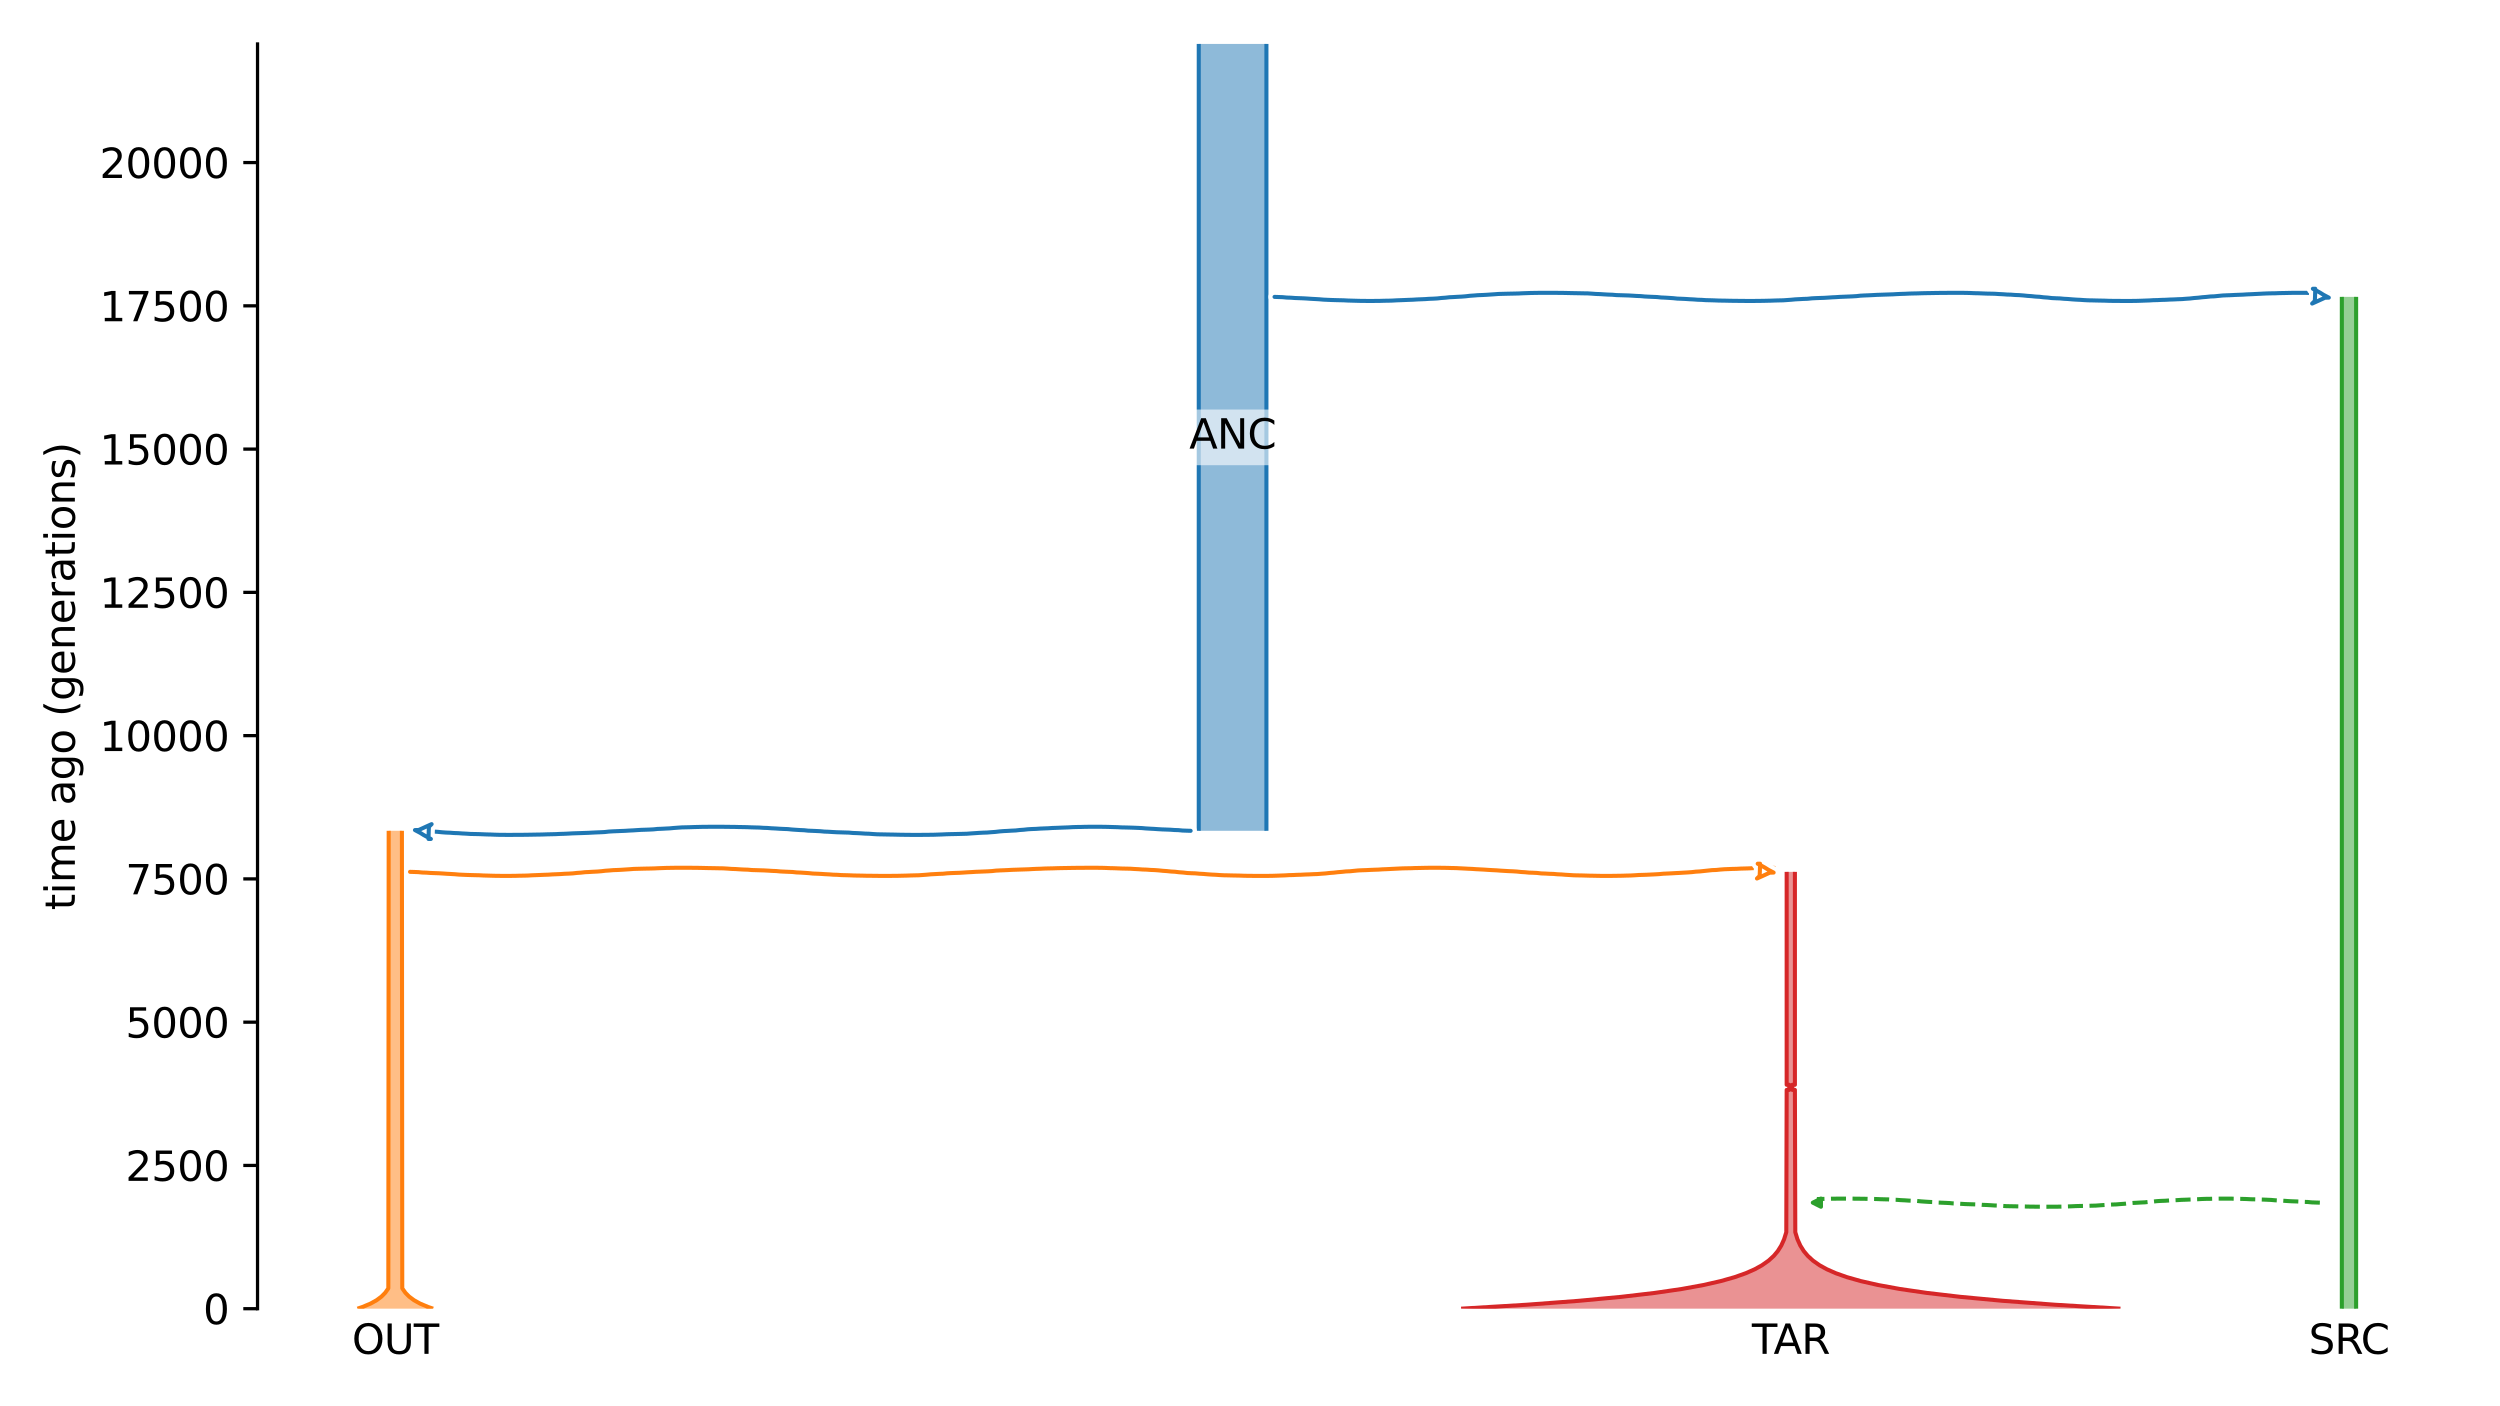 <?xml version="1.0" encoding="utf-8" standalone="no"?>
<!DOCTYPE svg PUBLIC "-//W3C//DTD SVG 1.1//EN"
  "http://www.w3.org/Graphics/SVG/1.1/DTD/svg11.dtd">
<svg xmlns:xlink="http://www.w3.org/1999/xlink" width="614.4pt" height="345.6pt" viewBox="0 0 614.4 345.6" xmlns="http://www.w3.org/2000/svg" version="1.1">
 <defs>
  <style type="text/css">*{stroke-linejoin: round; stroke-linecap: butt}</style>
 </defs>
 <g id="figure_1">
  <g id="patch_1">
   <path d="M 0 345.6 
L 614.4 345.6 
L 614.4 0 
L 0 0 
z
" style="fill: #ffffff"/>
  </g>
  <g id="axes_1">
   <g id="patch_2">
    <path d="M 63.291 321.622 
L 603.6 321.622 
L 603.6 10.8 
L 63.291 10.8 
z
" style="fill: #ffffff"/>
   </g>
   <path d="M 570.127 295.567 
L 569.127 295.536 
L 568.127 295.499 
L 567.127 295.401 
L 566.127 295.369 
L 565.127 295.295 
L 564.127 295.257 
L 563.127 295.221 
L 562.127 295.164 
L 561.127 295.093 
L 560.127 295.041 
L 559.127 294.982 
L 558.127 294.894 
L 557.127 294.848 
L 556.127 294.805 
L 555.127 294.775 
L 554.127 294.749 
L 553.127 294.728 
L 552.127 294.673 
L 551.127 294.645 
L 550.127 294.616 
L 549.127 294.59 
L 548.127 294.579 
L 547.127 294.569 
L 546.127 294.569 
L 545.127 294.579 
L 544.127 294.59 
L 543.127 294.621 
L 542.127 294.632 
L 541.127 294.663 
L 540.127 294.722 
L 539.127 294.76 
L 538.127 294.799 
L 537.127 294.841 
L 536.127 294.874 
L 535.127 294.941 
L 534.127 294.98 
L 533.127 295.023 
L 532.127 295.094 
L 531.127 295.13 
L 530.127 295.188 
L 529.127 295.299 
L 528.127 295.37 
L 527.127 295.483 
L 526.127 295.529 
L 525.127 295.59 
L 524.127 295.639 
L 523.127 295.719 
L 522.127 295.838 
L 521.127 295.908 
L 520.127 295.991 
L 519.127 296.024 
L 518.127 296.076 
L 517.127 296.144 
L 516.127 296.21 
L 515.127 296.287 
L 514.127 296.315 
L 513.127 296.341 
L 512.127 296.364 
L 511.127 296.383 
L 510.127 296.41 
L 509.127 296.459 
L 508.127 296.494 
L 507.127 296.53 
L 506.127 296.546 
L 505.127 296.561 
L 504.127 296.565 
L 503.127 296.567 
L 502.127 296.567 
L 501.127 296.565 
L 500.127 296.552 
L 499.127 296.543 
L 498.127 296.522 
L 497.127 296.499 
L 496.127 296.481 
L 495.127 296.463 
L 494.127 296.443 
L 493.127 296.426 
L 492.127 296.363 
L 491.127 296.288 
L 490.127 296.255 
L 489.127 296.188 
L 488.127 296.134 
L 487.127 296.1 
L 486.127 296.01 
L 485.127 295.981 
L 484.127 295.95 
L 483.127 295.919 
L 482.127 295.864 
L 481.127 295.799 
L 480.127 295.761 
L 479.127 295.665 
L 478.127 295.616 
L 477.127 295.572 
L 476.127 295.532 
L 475.127 295.423 
L 474.127 295.382 
L 473.127 295.32 
L 472.127 295.25 
L 471.127 295.145 
L 470.127 295.108 
L 469.127 295.062 
L 468.127 294.994 
L 467.127 294.945 
L 466.127 294.867 
L 465.127 294.837 
L 464.127 294.767 
L 463.127 294.743 
L 462.127 294.715 
L 461.127 294.673 
L 460.127 294.651 
L 459.127 294.638 
L 458.127 294.611 
L 457.127 294.601 
L 456.127 294.589 
L 455.127 294.578 
L 454.127 294.572 
L 453.127 294.568 
L 452.127 294.573 
L 451.127 294.586 
L 450.127 294.594 
L 449.127 294.619 
L 448.127 294.642 
L 446.518 294.678 
" clip-path="url(#pf7f58084a1)" style="fill: none; stroke-dasharray: 3.7,1.6; stroke-dashoffset: 0; stroke: #2ca02c"/>
   <g id="patch_3">
    <path d="M 294.607 10.8 
L 294.607 204.18 
M 311.235 10.8 
L 311.235 204.18 
" clip-path="url(#pf7f58084a1)" style="fill: none; stroke: #ffffff; stroke-width: 3; stroke-linejoin: miter"/>
    <path d="M 294.607 10.8 
L 294.607 204.18 
M 311.235 10.8 
L 311.235 204.18 
" clip-path="url(#pf7f58084a1)" style="fill: none; stroke: #1f77b4; stroke-linejoin: miter"/>
    <g id="PolyCollection_1">
     <path d="M 311.235 10.8 
L 294.607 10.8 
L 294.607 204.18 
L 311.235 204.18 
L 311.235 204.18 
L 311.235 10.8 
z
" clip-path="url(#pf7f58084a1)" style="fill: #1f77b4; fill-opacity: 0.5"/>
    </g>
    <g id="patch_4">
     <path d="M 95.524 204.18 
L 95.436 316.624 
L 94.669 317.717 
L 93.743 318.654 
L 92.554 319.539 
L 91.057 320.372 
L 89.073 321.205 
L 87.85 321.622 
M 98.772 204.18 
L 98.86 316.624 
L 99.627 317.717 
L 100.553 318.654 
L 101.742 319.539 
L 103.239 320.372 
L 105.223 321.205 
L 106.446 321.622 
L 106.446 321.622 
" clip-path="url(#pf7f58084a1)" style="fill: none; stroke: #ffffff; stroke-width: 3; stroke-linejoin: miter"/>
     <path d="M 95.524 204.18 
L 95.436 316.624 
L 94.669 317.717 
L 93.743 318.654 
L 92.554 319.539 
L 91.057 320.372 
L 89.073 321.205 
L 87.85 321.622 
M 98.772 204.18 
L 98.86 316.624 
L 99.627 317.717 
L 100.553 318.654 
L 101.742 319.539 
L 103.239 320.372 
L 105.223 321.205 
L 106.446 321.622 
L 106.446 321.622 
" clip-path="url(#pf7f58084a1)" style="fill: none; stroke: #ff7f0e; stroke-linejoin: miter"/>
     <g id="PolyCollection_2">
      <path d="M 98.772 204.18 
L 95.524 204.18 
L 95.524 316.467 
L 95.524 316.467 
L 95.495 316.519 
L 95.466 316.571 
L 95.436 316.624 
L 95.405 316.676 
L 95.374 316.728 
L 95.343 316.78 
L 95.311 316.832 
L 95.278 316.884 
L 95.245 316.936 
L 95.211 316.988 
L 95.176 317.04 
L 95.141 317.092 
L 95.106 317.144 
L 95.069 317.196 
L 95.032 317.248 
L 94.995 317.3 
L 94.957 317.352 
L 94.918 317.405 
L 94.878 317.457 
L 94.838 317.509 
L 94.797 317.561 
L 94.755 317.613 
L 94.712 317.665 
L 94.669 317.717 
L 94.625 317.769 
L 94.58 317.821 
L 94.534 317.873 
L 94.488 317.925 
L 94.44 317.977 
L 94.392 318.029 
L 94.343 318.081 
L 94.293 318.133 
L 94.243 318.186 
L 94.191 318.238 
L 94.138 318.29 
L 94.085 318.342 
L 94.03 318.394 
L 93.975 318.446 
L 93.919 318.498 
L 93.861 318.55 
L 93.803 318.602 
L 93.743 318.654 
L 93.683 318.706 
L 93.621 318.758 
L 93.558 318.81 
L 93.495 318.862 
L 93.43 318.914 
L 93.363 318.967 
L 93.296 319.019 
L 93.228 319.071 
L 93.158 319.123 
L 93.087 319.175 
L 93.015 319.227 
L 92.941 319.279 
L 92.867 319.331 
L 92.79 319.383 
L 92.713 319.435 
L 92.634 319.487 
L 92.554 319.539 
L 92.472 319.591 
L 92.389 319.643 
L 92.304 319.695 
L 92.218 319.747 
L 92.131 319.8 
L 92.041 319.852 
L 91.951 319.904 
L 91.858 319.956 
L 91.764 320.008 
L 91.668 320.06 
L 91.571 320.112 
L 91.472 320.164 
L 91.371 320.216 
L 91.268 320.268 
L 91.164 320.32 
L 91.057 320.372 
L 90.949 320.424 
L 90.839 320.476 
L 90.726 320.528 
L 90.612 320.581 
L 90.496 320.633 
L 90.378 320.685 
L 90.257 320.737 
L 90.135 320.789 
L 90.01 320.841 
L 89.883 320.893 
L 89.754 320.945 
L 89.623 320.997 
L 89.489 321.049 
L 89.353 321.101 
L 89.214 321.153 
L 89.073 321.205 
L 88.929 321.257 
L 88.783 321.309 
L 88.634 321.362 
L 88.483 321.414 
L 88.329 321.466 
L 88.172 321.518 
L 88.013 321.57 
L 87.85 321.622 
L 106.446 321.622 
L 106.446 321.622 
L 106.283 321.57 
L 106.124 321.518 
L 105.967 321.466 
L 105.813 321.414 
L 105.661 321.362 
L 105.513 321.309 
L 105.367 321.257 
L 105.223 321.205 
L 105.082 321.153 
L 104.943 321.101 
L 104.807 321.049 
L 104.673 320.997 
L 104.542 320.945 
L 104.413 320.893 
L 104.286 320.841 
L 104.161 320.789 
L 104.039 320.737 
L 103.918 320.685 
L 103.8 320.633 
L 103.684 320.581 
L 103.569 320.528 
L 103.457 320.476 
L 103.347 320.424 
L 103.239 320.372 
L 103.132 320.32 
L 103.028 320.268 
L 102.925 320.216 
L 102.824 320.164 
L 102.725 320.112 
L 102.628 320.06 
L 102.532 320.008 
L 102.438 319.956 
L 102.345 319.904 
L 102.255 319.852 
L 102.165 319.8 
L 102.078 319.747 
L 101.992 319.695 
L 101.907 319.643 
L 101.824 319.591 
L 101.742 319.539 
L 101.662 319.487 
L 101.583 319.435 
L 101.505 319.383 
L 101.429 319.331 
L 101.355 319.279 
L 101.281 319.227 
L 101.209 319.175 
L 101.138 319.123 
L 101.068 319.071 
L 101 319.019 
L 100.932 318.967 
L 100.866 318.914 
L 100.801 318.862 
L 100.738 318.81 
L 100.675 318.758 
L 100.613 318.706 
L 100.553 318.654 
L 100.493 318.602 
L 100.435 318.55 
L 100.377 318.498 
L 100.321 318.446 
L 100.265 318.394 
L 100.211 318.342 
L 100.157 318.29 
L 100.105 318.238 
L 100.053 318.186 
L 100.002 318.133 
L 99.953 318.081 
L 99.904 318.029 
L 99.855 317.977 
L 99.808 317.925 
L 99.762 317.873 
L 99.716 317.821 
L 99.671 317.769 
L 99.627 317.717 
L 99.584 317.665 
L 99.541 317.613 
L 99.499 317.561 
L 99.458 317.509 
L 99.418 317.457 
L 99.378 317.405 
L 99.339 317.352 
L 99.301 317.3 
L 99.263 317.248 
L 99.226 317.196 
L 99.19 317.144 
L 99.154 317.092 
L 99.119 317.04 
L 99.085 316.988 
L 99.051 316.936 
L 99.018 316.884 
L 98.985 316.832 
L 98.953 316.78 
L 98.922 316.728 
L 98.891 316.676 
L 98.86 316.624 
L 98.83 316.571 
L 98.801 316.519 
L 98.772 316.467 
L 98.772 316.467 
L 98.772 204.18 
z
" clip-path="url(#pf7f58084a1)" style="fill: #ff7f0e; fill-opacity: 0.5"/>
     </g>
     <g id="patch_5">
      <path d="M 575.53 72.964 
L 575.53 321.622 
M 579.04 72.964 
L 579.04 321.622 
" clip-path="url(#pf7f58084a1)" style="fill: none; stroke: #ffffff; stroke-width: 3; stroke-linejoin: miter"/>
      <path d="M 575.53 72.964 
L 575.53 321.622 
M 579.04 72.964 
L 579.04 321.622 
" clip-path="url(#pf7f58084a1)" style="fill: none; stroke: #2ca02c; stroke-linejoin: miter"/>
      <g id="PolyCollection_3">
       <path d="M 579.04 72.964 
L 575.53 72.964 
L 575.53 321.622 
L 579.04 321.622 
L 579.04 321.622 
L 579.04 72.964 
z
" clip-path="url(#pf7f58084a1)" style="fill: #2ca02c; fill-opacity: 0.5"/>
      </g>
      <g id="patch_6">
       <path d="M 439.091 214.264 
L 439.091 266.598 
L 439.723 266.598 
L 439.723 267.851 
L 439.091 267.851 
L 438.998 302.828 
L 438.456 304.572 
L 437.756 306.122 
L 436.904 307.478 
L 435.931 308.64 
L 434.661 309.803 
L 433.005 310.965 
L 431.247 311.934 
L 429.052 312.903 
L 426.314 313.872 
L 422.898 314.84 
L 418.635 315.809 
L 413.316 316.778 
L 406.679 317.747 
L 398.397 318.716 
L 388.064 319.684 
L 375.17 320.653 
L 359.081 321.622 
M 441.115 214.264 
L 441.115 266.598 
L 440.484 266.598 
L 440.484 267.851 
L 441.115 267.851 
L 441.209 302.828 
L 441.75 304.572 
L 442.45 306.122 
L 443.302 307.478 
L 444.276 308.64 
L 445.545 309.803 
L 447.201 310.965 
L 448.96 311.934 
L 451.154 312.903 
L 453.892 313.872 
L 457.308 314.84 
L 461.571 315.809 
L 466.891 316.778 
L 473.528 317.747 
L 481.809 318.716 
L 492.143 319.684 
L 505.037 320.653 
L 521.125 321.622 
L 521.125 321.622 
" clip-path="url(#pf7f58084a1)" style="fill: none; stroke: #ffffff; stroke-width: 3; stroke-linejoin: miter"/>
       <path d="M 439.091 214.264 
L 439.091 266.598 
L 439.723 266.598 
L 439.723 267.851 
L 439.091 267.851 
L 438.998 302.828 
L 438.456 304.572 
L 437.756 306.122 
L 436.904 307.478 
L 435.931 308.64 
L 434.661 309.803 
L 433.005 310.965 
L 431.247 311.934 
L 429.052 312.903 
L 426.314 313.872 
L 422.898 314.84 
L 418.635 315.809 
L 413.316 316.778 
L 406.679 317.747 
L 398.397 318.716 
L 388.064 319.684 
L 375.17 320.653 
L 359.081 321.622 
M 441.115 214.264 
L 441.115 266.598 
L 440.484 266.598 
L 440.484 267.851 
L 441.115 267.851 
L 441.209 302.828 
L 441.75 304.572 
L 442.45 306.122 
L 443.302 307.478 
L 444.276 308.64 
L 445.545 309.803 
L 447.201 310.965 
L 448.96 311.934 
L 451.154 312.903 
L 453.892 313.872 
L 457.308 314.84 
L 461.571 315.809 
L 466.891 316.778 
L 473.528 317.747 
L 481.809 318.716 
L 492.143 319.684 
L 505.037 320.653 
L 521.125 321.622 
L 521.125 321.622 
" clip-path="url(#pf7f58084a1)" style="fill: none; stroke: #d62728; stroke-linejoin: miter"/>
       <g id="PolyCollection_4">
        <path d="M 441.115 214.264 
L 439.091 214.264 
L 439.091 266.598 
L 439.723 266.598 
L 439.723 267.851 
L 439.091 267.851 
L 439.091 302.44 
L 439.091 302.44 
L 439.045 302.634 
L 438.998 302.828 
L 438.947 303.021 
L 438.895 303.215 
L 438.841 303.409 
L 438.783 303.603 
L 438.724 303.796 
L 438.661 303.99 
L 438.596 304.184 
L 438.528 304.378 
L 438.456 304.572 
L 438.382 304.765 
L 438.304 304.959 
L 438.222 305.153 
L 438.137 305.347 
L 438.048 305.54 
L 437.955 305.734 
L 437.858 305.928 
L 437.756 306.122 
L 437.65 306.315 
L 437.539 306.509 
L 437.423 306.703 
L 437.302 306.897 
L 437.175 307.09 
L 437.042 307.284 
L 436.904 307.478 
L 436.759 307.672 
L 436.608 307.865 
L 436.45 308.059 
L 436.284 308.253 
L 436.111 308.447 
L 435.931 308.64 
L 435.742 308.834 
L 435.544 309.028 
L 435.338 309.222 
L 435.122 309.415 
L 434.897 309.609 
L 434.661 309.803 
L 434.415 309.997 
L 434.157 310.19 
L 433.888 310.384 
L 433.607 310.578 
L 433.313 310.772 
L 433.005 310.965 
L 432.684 311.159 
L 432.348 311.353 
L 431.997 311.547 
L 431.63 311.74 
L 431.247 311.934 
L 430.846 312.128 
L 430.427 312.322 
L 429.989 312.515 
L 429.531 312.709 
L 429.052 312.903 
L 428.552 313.097 
L 428.029 313.29 
L 427.483 313.484 
L 426.911 313.678 
L 426.314 313.872 
L 425.69 314.065 
L 425.038 314.259 
L 424.356 314.453 
L 423.643 314.647 
L 422.898 314.84 
L 422.119 315.034 
L 421.305 315.228 
L 420.454 315.422 
L 419.565 315.615 
L 418.635 315.809 
L 417.663 316.003 
L 416.647 316.197 
L 415.586 316.391 
L 414.476 316.584 
L 413.316 316.778 
L 412.103 316.972 
L 410.836 317.166 
L 409.511 317.359 
L 408.126 317.553 
L 406.679 317.747 
L 405.166 317.941 
L 403.584 318.134 
L 401.931 318.328 
L 400.203 318.522 
L 398.397 318.716 
L 396.509 318.909 
L 394.536 319.103 
L 392.473 319.297 
L 390.317 319.491 
L 388.064 319.684 
L 385.708 319.878 
L 383.246 320.072 
L 380.672 320.266 
L 377.982 320.459 
L 375.17 320.653 
L 372.23 320.847 
L 369.158 321.041 
L 365.947 321.234 
L 362.59 321.428 
L 359.081 321.622 
L 521.125 321.622 
L 521.125 321.622 
L 517.616 321.428 
L 514.26 321.234 
L 511.048 321.041 
L 507.976 320.847 
L 505.037 320.653 
L 502.225 320.459 
L 499.534 320.266 
L 496.961 320.072 
L 494.498 319.878 
L 492.143 319.684 
L 489.889 319.491 
L 487.733 319.297 
L 485.67 319.103 
L 483.697 318.909 
L 481.809 318.716 
L 480.003 318.522 
L 478.275 318.328 
L 476.622 318.134 
L 475.041 317.941 
L 473.528 317.747 
L 472.08 317.553 
L 470.695 317.359 
L 469.371 317.166 
L 468.103 316.972 
L 466.891 316.778 
L 465.73 316.584 
L 464.621 316.391 
L 463.559 316.197 
L 462.543 316.003 
L 461.571 315.809 
L 460.642 315.615 
L 459.752 315.422 
L 458.901 315.228 
L 458.087 315.034 
L 457.308 314.84 
L 456.563 314.647 
L 455.85 314.453 
L 455.169 314.259 
L 454.516 314.065 
L 453.892 313.872 
L 453.295 313.678 
L 452.724 313.484 
L 452.177 313.29 
L 451.654 313.097 
L 451.154 312.903 
L 450.675 312.709 
L 450.217 312.515 
L 449.779 312.322 
L 449.36 312.128 
L 448.96 311.934 
L 448.576 311.74 
L 448.209 311.547 
L 447.858 311.353 
L 447.522 311.159 
L 447.201 310.965 
L 446.894 310.772 
L 446.599 310.578 
L 446.318 310.384 
L 446.049 310.19 
L 445.792 309.997 
L 445.545 309.803 
L 445.31 309.609 
L 445.084 309.415 
L 444.868 309.222 
L 444.662 309.028 
L 444.465 308.834 
L 444.276 308.64 
L 444.095 308.447 
L 443.922 308.253 
L 443.757 308.059 
L 443.599 307.865 
L 443.447 307.672 
L 443.302 307.478 
L 443.164 307.284 
L 443.031 307.09 
L 442.904 306.897 
L 442.783 306.703 
L 442.667 306.509 
L 442.556 306.315 
L 442.45 306.122 
L 442.348 305.928 
L 442.251 305.734 
L 442.158 305.54 
L 442.069 305.347 
L 441.984 305.153 
L 441.902 304.959 
L 441.824 304.765 
L 441.75 304.572 
L 441.679 304.378 
L 441.61 304.184 
L 441.545 303.99 
L 441.483 303.796 
L 441.423 303.603 
L 441.366 303.409 
L 441.311 303.215 
L 441.259 303.021 
L 441.209 302.828 
L 441.161 302.634 
L 441.115 302.44 
L 441.115 302.44 
L 441.115 267.851 
L 440.484 267.851 
L 440.484 266.598 
L 441.115 266.598 
L 441.115 214.264 
z
" clip-path="url(#pf7f58084a1)" style="fill: #d62728; fill-opacity: 0.5"/>
       </g>
       <g id="matplotlib.axis_1">
        <g id="xtick_1">
         <g id="line2d_1"/>
         <g id="text_1">
          <!-- OUT -->
          <g transform="translate(86.499 332.72) scale(0.1 -0.1)">
           <defs>
            <path id="DejaVuSans-4f" d="M 2522 4238 
Q 1834 4238 1429 3725 
Q 1025 3213 1025 2328 
Q 1025 1447 1429 934 
Q 1834 422 2522 422 
Q 3209 422 3611 934 
Q 4013 1447 4013 2328 
Q 4013 3213 3611 3725 
Q 3209 4238 2522 4238 
z
M 2522 4750 
Q 3503 4750 4090 4092 
Q 4678 3434 4678 2328 
Q 4678 1225 4090 567 
Q 3503 -91 2522 -91 
Q 1538 -91 948 565 
Q 359 1222 359 2328 
Q 359 3434 948 4092 
Q 1538 4750 2522 4750 
z
" transform="scale(0.016)"/>
            <path id="DejaVuSans-55" d="M 556 4666 
L 1191 4666 
L 1191 1831 
Q 1191 1081 1462 751 
Q 1734 422 2344 422 
Q 2950 422 3222 751 
Q 3494 1081 3494 1831 
L 3494 4666 
L 4128 4666 
L 4128 1753 
Q 4128 841 3676 375 
Q 3225 -91 2344 -91 
Q 1459 -91 1007 375 
Q 556 841 556 1753 
L 556 4666 
z
" transform="scale(0.016)"/>
            <path id="DejaVuSans-54" d="M -19 4666 
L 3928 4666 
L 3928 4134 
L 2272 4134 
L 2272 0 
L 1638 0 
L 1638 4134 
L -19 4134 
L -19 4666 
z
" transform="scale(0.016)"/>
           </defs>
           <use xlink:href="#DejaVuSans-4f"/>
           <use xlink:href="#DejaVuSans-55" x="78.711"/>
           <use xlink:href="#DejaVuSans-54" x="151.904"/>
          </g>
         </g>
        </g>
        <g id="xtick_2">
         <g id="line2d_2"/>
         <g id="text_2">
          <!-- SRC -->
          <g transform="translate(567.395 332.72) scale(0.1 -0.1)">
           <defs>
            <path id="DejaVuSans-53" d="M 3425 4513 
L 3425 3897 
Q 3066 4069 2747 4153 
Q 2428 4238 2131 4238 
Q 1616 4238 1336 4038 
Q 1056 3838 1056 3469 
Q 1056 3159 1242 3001 
Q 1428 2844 1947 2747 
L 2328 2669 
Q 3034 2534 3370 2195 
Q 3706 1856 3706 1288 
Q 3706 609 3251 259 
Q 2797 -91 1919 -91 
Q 1588 -91 1214 -16 
Q 841 59 441 206 
L 441 856 
Q 825 641 1194 531 
Q 1563 422 1919 422 
Q 2459 422 2753 634 
Q 3047 847 3047 1241 
Q 3047 1584 2836 1778 
Q 2625 1972 2144 2069 
L 1759 2144 
Q 1053 2284 737 2584 
Q 422 2884 422 3419 
Q 422 4038 858 4394 
Q 1294 4750 2059 4750 
Q 2388 4750 2728 4690 
Q 3069 4631 3425 4513 
z
" transform="scale(0.016)"/>
            <path id="DejaVuSans-52" d="M 2841 2188 
Q 3044 2119 3236 1894 
Q 3428 1669 3622 1275 
L 4263 0 
L 3584 0 
L 2988 1197 
Q 2756 1666 2539 1819 
Q 2322 1972 1947 1972 
L 1259 1972 
L 1259 0 
L 628 0 
L 628 4666 
L 2053 4666 
Q 2853 4666 3247 4331 
Q 3641 3997 3641 3322 
Q 3641 2881 3436 2590 
Q 3231 2300 2841 2188 
z
M 1259 4147 
L 1259 2491 
L 2053 2491 
Q 2509 2491 2742 2702 
Q 2975 2913 2975 3322 
Q 2975 3731 2742 3939 
Q 2509 4147 2053 4147 
L 1259 4147 
z
" transform="scale(0.016)"/>
            <path id="DejaVuSans-43" d="M 4122 4306 
L 4122 3641 
Q 3803 3938 3442 4084 
Q 3081 4231 2675 4231 
Q 1875 4231 1450 3742 
Q 1025 3253 1025 2328 
Q 1025 1406 1450 917 
Q 1875 428 2675 428 
Q 3081 428 3442 575 
Q 3803 722 4122 1019 
L 4122 359 
Q 3791 134 3420 21 
Q 3050 -91 2638 -91 
Q 1578 -91 968 557 
Q 359 1206 359 2328 
Q 359 3453 968 4101 
Q 1578 4750 2638 4750 
Q 3056 4750 3426 4639 
Q 3797 4528 4122 4306 
z
" transform="scale(0.016)"/>
           </defs>
           <use xlink:href="#DejaVuSans-53"/>
           <use xlink:href="#DejaVuSans-52" x="63.477"/>
           <use xlink:href="#DejaVuSans-43" x="127.959"/>
          </g>
         </g>
        </g>
        <g id="xtick_3">
         <g id="line2d_3"/>
         <g id="text_3">
          <!-- TAR -->
          <g transform="translate(430.542 332.72) scale(0.1 -0.1)">
           <defs>
            <path id="DejaVuSans-41" d="M 2188 4044 
L 1331 1722 
L 3047 1722 
L 2188 4044 
z
M 1831 4666 
L 2547 4666 
L 4325 0 
L 3669 0 
L 3244 1197 
L 1141 1197 
L 716 0 
L 50 0 
L 1831 4666 
z
" transform="scale(0.016)"/>
           </defs>
           <use xlink:href="#DejaVuSans-54"/>
           <use xlink:href="#DejaVuSans-41" x="53.334"/>
           <use xlink:href="#DejaVuSans-52" x="121.742"/>
          </g>
         </g>
        </g>
       </g>
       <g id="matplotlib.axis_2">
        <g id="ytick_1">
         <g id="line2d_4">
          <defs>
           <path id="m95c1b8352c" d="M 0 0 
L -3.5 0 
" style="stroke: #000000; stroke-width: 0.8"/>
          </defs>
          <g>
           <use xlink:href="#m95c1b8352c" x="63.291" y="321.622" style="stroke: #000000; stroke-width: 0.8"/>
          </g>
         </g>
         <g id="text_4">
          <!-- 0 -->
          <g transform="translate(49.928 325.421) scale(0.1 -0.1)">
           <defs>
            <path id="DejaVuSans-30" d="M 2034 4250 
Q 1547 4250 1301 3770 
Q 1056 3291 1056 2328 
Q 1056 1369 1301 889 
Q 1547 409 2034 409 
Q 2525 409 2770 889 
Q 3016 1369 3016 2328 
Q 3016 3291 2770 3770 
Q 2525 4250 2034 4250 
z
M 2034 4750 
Q 2819 4750 3233 4129 
Q 3647 3509 3647 2328 
Q 3647 1150 3233 529 
Q 2819 -91 2034 -91 
Q 1250 -91 836 529 
Q 422 1150 422 2328 
Q 422 3509 836 4129 
Q 1250 4750 2034 4750 
z
" transform="scale(0.016)"/>
           </defs>
           <use xlink:href="#DejaVuSans-30"/>
          </g>
         </g>
        </g>
        <g id="ytick_2">
         <g id="line2d_5">
          <g>
           <use xlink:href="#m95c1b8352c" x="63.291" y="286.413" style="stroke: #000000; stroke-width: 0.8"/>
          </g>
         </g>
         <g id="text_5">
          <!-- 2500 -->
          <g transform="translate(30.841 290.212) scale(0.1 -0.1)">
           <defs>
            <path id="DejaVuSans-32" d="M 1228 531 
L 3431 531 
L 3431 0 
L 469 0 
L 469 531 
Q 828 903 1448 1529 
Q 2069 2156 2228 2338 
Q 2531 2678 2651 2914 
Q 2772 3150 2772 3378 
Q 2772 3750 2511 3984 
Q 2250 4219 1831 4219 
Q 1534 4219 1204 4116 
Q 875 4013 500 3803 
L 500 4441 
Q 881 4594 1212 4672 
Q 1544 4750 1819 4750 
Q 2544 4750 2975 4387 
Q 3406 4025 3406 3419 
Q 3406 3131 3298 2873 
Q 3191 2616 2906 2266 
Q 2828 2175 2409 1742 
Q 1991 1309 1228 531 
z
" transform="scale(0.016)"/>
            <path id="DejaVuSans-35" d="M 691 4666 
L 3169 4666 
L 3169 4134 
L 1269 4134 
L 1269 2991 
Q 1406 3038 1543 3061 
Q 1681 3084 1819 3084 
Q 2600 3084 3056 2656 
Q 3513 2228 3513 1497 
Q 3513 744 3044 326 
Q 2575 -91 1722 -91 
Q 1428 -91 1123 -41 
Q 819 9 494 109 
L 494 744 
Q 775 591 1075 516 
Q 1375 441 1709 441 
Q 2250 441 2565 725 
Q 2881 1009 2881 1497 
Q 2881 1984 2565 2268 
Q 2250 2553 1709 2553 
Q 1456 2553 1204 2497 
Q 953 2441 691 2322 
L 691 4666 
z
" transform="scale(0.016)"/>
           </defs>
           <use xlink:href="#DejaVuSans-32"/>
           <use xlink:href="#DejaVuSans-35" x="63.623"/>
           <use xlink:href="#DejaVuSans-30" x="127.246"/>
           <use xlink:href="#DejaVuSans-30" x="190.869"/>
          </g>
         </g>
        </g>
        <g id="ytick_3">
         <g id="line2d_6">
          <g>
           <use xlink:href="#m95c1b8352c" x="63.291" y="251.205" style="stroke: #000000; stroke-width: 0.8"/>
          </g>
         </g>
         <g id="text_6">
          <!-- 5000 -->
          <g transform="translate(30.841 255.004) scale(0.1 -0.1)">
           <use xlink:href="#DejaVuSans-35"/>
           <use xlink:href="#DejaVuSans-30" x="63.623"/>
           <use xlink:href="#DejaVuSans-30" x="127.246"/>
           <use xlink:href="#DejaVuSans-30" x="190.869"/>
          </g>
         </g>
        </g>
        <g id="ytick_4">
         <g id="line2d_7">
          <g>
           <use xlink:href="#m95c1b8352c" x="63.291" y="215.996" style="stroke: #000000; stroke-width: 0.8"/>
          </g>
         </g>
         <g id="text_7">
          <!-- 7500 -->
          <g transform="translate(30.841 219.795) scale(0.1 -0.1)">
           <defs>
            <path id="DejaVuSans-37" d="M 525 4666 
L 3525 4666 
L 3525 4397 
L 1831 0 
L 1172 0 
L 2766 4134 
L 525 4134 
L 525 4666 
z
" transform="scale(0.016)"/>
           </defs>
           <use xlink:href="#DejaVuSans-37"/>
           <use xlink:href="#DejaVuSans-35" x="63.623"/>
           <use xlink:href="#DejaVuSans-30" x="127.246"/>
           <use xlink:href="#DejaVuSans-30" x="190.869"/>
          </g>
         </g>
        </g>
        <g id="ytick_5">
         <g id="line2d_8">
          <g>
           <use xlink:href="#m95c1b8352c" x="63.291" y="180.787" style="stroke: #000000; stroke-width: 0.8"/>
          </g>
         </g>
         <g id="text_8">
          <!-- 10000 -->
          <g transform="translate(24.478 184.587) scale(0.1 -0.1)">
           <defs>
            <path id="DejaVuSans-31" d="M 794 531 
L 1825 531 
L 1825 4091 
L 703 3866 
L 703 4441 
L 1819 4666 
L 2450 4666 
L 2450 531 
L 3481 531 
L 3481 0 
L 794 0 
L 794 531 
z
" transform="scale(0.016)"/>
           </defs>
           <use xlink:href="#DejaVuSans-31"/>
           <use xlink:href="#DejaVuSans-30" x="63.623"/>
           <use xlink:href="#DejaVuSans-30" x="127.246"/>
           <use xlink:href="#DejaVuSans-30" x="190.869"/>
           <use xlink:href="#DejaVuSans-30" x="254.492"/>
          </g>
         </g>
        </g>
        <g id="ytick_6">
         <g id="line2d_9">
          <g>
           <use xlink:href="#m95c1b8352c" x="63.291" y="145.579" style="stroke: #000000; stroke-width: 0.8"/>
          </g>
         </g>
         <g id="text_9">
          <!-- 12500 -->
          <g transform="translate(24.478 149.378) scale(0.1 -0.1)">
           <use xlink:href="#DejaVuSans-31"/>
           <use xlink:href="#DejaVuSans-32" x="63.623"/>
           <use xlink:href="#DejaVuSans-35" x="127.246"/>
           <use xlink:href="#DejaVuSans-30" x="190.869"/>
           <use xlink:href="#DejaVuSans-30" x="254.492"/>
          </g>
         </g>
        </g>
        <g id="ytick_7">
         <g id="line2d_10">
          <g>
           <use xlink:href="#m95c1b8352c" x="63.291" y="110.37" style="stroke: #000000; stroke-width: 0.8"/>
          </g>
         </g>
         <g id="text_10">
          <!-- 15000 -->
          <g transform="translate(24.478 114.169) scale(0.1 -0.1)">
           <use xlink:href="#DejaVuSans-31"/>
           <use xlink:href="#DejaVuSans-35" x="63.623"/>
           <use xlink:href="#DejaVuSans-30" x="127.246"/>
           <use xlink:href="#DejaVuSans-30" x="190.869"/>
           <use xlink:href="#DejaVuSans-30" x="254.492"/>
          </g>
         </g>
        </g>
        <g id="ytick_8">
         <g id="line2d_11">
          <g>
           <use xlink:href="#m95c1b8352c" x="63.291" y="75.161" style="stroke: #000000; stroke-width: 0.8"/>
          </g>
         </g>
         <g id="text_11">
          <!-- 17500 -->
          <g transform="translate(24.478 78.961) scale(0.1 -0.1)">
           <use xlink:href="#DejaVuSans-31"/>
           <use xlink:href="#DejaVuSans-37" x="63.623"/>
           <use xlink:href="#DejaVuSans-35" x="127.246"/>
           <use xlink:href="#DejaVuSans-30" x="190.869"/>
           <use xlink:href="#DejaVuSans-30" x="254.492"/>
          </g>
         </g>
        </g>
        <g id="ytick_9">
         <g id="line2d_12">
          <g>
           <use xlink:href="#m95c1b8352c" x="63.291" y="39.953" style="stroke: #000000; stroke-width: 0.8"/>
          </g>
         </g>
         <g id="text_12">
          <!-- 20000 -->
          <g transform="translate(24.478 43.752) scale(0.1 -0.1)">
           <use xlink:href="#DejaVuSans-32"/>
           <use xlink:href="#DejaVuSans-30" x="63.623"/>
           <use xlink:href="#DejaVuSans-30" x="127.246"/>
           <use xlink:href="#DejaVuSans-30" x="190.869"/>
           <use xlink:href="#DejaVuSans-30" x="254.492"/>
          </g>
         </g>
        </g>
        <g id="text_13">
         <!-- time ago (generations) -->
         <g transform="translate(18.398 223.682) rotate(-90) scale(0.1 -0.1)">
          <defs>
           <path id="DejaVuSans-74" d="M 1172 4494 
L 1172 3500 
L 2356 3500 
L 2356 3053 
L 1172 3053 
L 1172 1153 
Q 1172 725 1289 603 
Q 1406 481 1766 481 
L 2356 481 
L 2356 0 
L 1766 0 
Q 1100 0 847 248 
Q 594 497 594 1153 
L 594 3053 
L 172 3053 
L 172 3500 
L 594 3500 
L 594 4494 
L 1172 4494 
z
" transform="scale(0.016)"/>
           <path id="DejaVuSans-69" d="M 603 3500 
L 1178 3500 
L 1178 0 
L 603 0 
L 603 3500 
z
M 603 4863 
L 1178 4863 
L 1178 4134 
L 603 4134 
L 603 4863 
z
" transform="scale(0.016)"/>
           <path id="DejaVuSans-6d" d="M 3328 2828 
Q 3544 3216 3844 3400 
Q 4144 3584 4550 3584 
Q 5097 3584 5394 3201 
Q 5691 2819 5691 2113 
L 5691 0 
L 5113 0 
L 5113 2094 
Q 5113 2597 4934 2840 
Q 4756 3084 4391 3084 
Q 3944 3084 3684 2787 
Q 3425 2491 3425 1978 
L 3425 0 
L 2847 0 
L 2847 2094 
Q 2847 2600 2669 2842 
Q 2491 3084 2119 3084 
Q 1678 3084 1418 2786 
Q 1159 2488 1159 1978 
L 1159 0 
L 581 0 
L 581 3500 
L 1159 3500 
L 1159 2956 
Q 1356 3278 1631 3431 
Q 1906 3584 2284 3584 
Q 2666 3584 2933 3390 
Q 3200 3197 3328 2828 
z
" transform="scale(0.016)"/>
           <path id="DejaVuSans-65" d="M 3597 1894 
L 3597 1613 
L 953 1613 
Q 991 1019 1311 708 
Q 1631 397 2203 397 
Q 2534 397 2845 478 
Q 3156 559 3463 722 
L 3463 178 
Q 3153 47 2828 -22 
Q 2503 -91 2169 -91 
Q 1331 -91 842 396 
Q 353 884 353 1716 
Q 353 2575 817 3079 
Q 1281 3584 2069 3584 
Q 2775 3584 3186 3129 
Q 3597 2675 3597 1894 
z
M 3022 2063 
Q 3016 2534 2758 2815 
Q 2500 3097 2075 3097 
Q 1594 3097 1305 2825 
Q 1016 2553 972 2059 
L 3022 2063 
z
" transform="scale(0.016)"/>
           <path id="DejaVuSans-20" transform="scale(0.016)"/>
           <path id="DejaVuSans-61" d="M 2194 1759 
Q 1497 1759 1228 1600 
Q 959 1441 959 1056 
Q 959 750 1161 570 
Q 1363 391 1709 391 
Q 2188 391 2477 730 
Q 2766 1069 2766 1631 
L 2766 1759 
L 2194 1759 
z
M 3341 1997 
L 3341 0 
L 2766 0 
L 2766 531 
Q 2569 213 2275 61 
Q 1981 -91 1556 -91 
Q 1019 -91 701 211 
Q 384 513 384 1019 
Q 384 1609 779 1909 
Q 1175 2209 1959 2209 
L 2766 2209 
L 2766 2266 
Q 2766 2663 2505 2880 
Q 2244 3097 1772 3097 
Q 1472 3097 1187 3025 
Q 903 2953 641 2809 
L 641 3341 
Q 956 3463 1253 3523 
Q 1550 3584 1831 3584 
Q 2591 3584 2966 3190 
Q 3341 2797 3341 1997 
z
" transform="scale(0.016)"/>
           <path id="DejaVuSans-67" d="M 2906 1791 
Q 2906 2416 2648 2759 
Q 2391 3103 1925 3103 
Q 1463 3103 1205 2759 
Q 947 2416 947 1791 
Q 947 1169 1205 825 
Q 1463 481 1925 481 
Q 2391 481 2648 825 
Q 2906 1169 2906 1791 
z
M 3481 434 
Q 3481 -459 3084 -895 
Q 2688 -1331 1869 -1331 
Q 1566 -1331 1297 -1286 
Q 1028 -1241 775 -1147 
L 775 -588 
Q 1028 -725 1275 -790 
Q 1522 -856 1778 -856 
Q 2344 -856 2625 -561 
Q 2906 -266 2906 331 
L 2906 616 
Q 2728 306 2450 153 
Q 2172 0 1784 0 
Q 1141 0 747 490 
Q 353 981 353 1791 
Q 353 2603 747 3093 
Q 1141 3584 1784 3584 
Q 2172 3584 2450 3431 
Q 2728 3278 2906 2969 
L 2906 3500 
L 3481 3500 
L 3481 434 
z
" transform="scale(0.016)"/>
           <path id="DejaVuSans-6f" d="M 1959 3097 
Q 1497 3097 1228 2736 
Q 959 2375 959 1747 
Q 959 1119 1226 758 
Q 1494 397 1959 397 
Q 2419 397 2687 759 
Q 2956 1122 2956 1747 
Q 2956 2369 2687 2733 
Q 2419 3097 1959 3097 
z
M 1959 3584 
Q 2709 3584 3137 3096 
Q 3566 2609 3566 1747 
Q 3566 888 3137 398 
Q 2709 -91 1959 -91 
Q 1206 -91 779 398 
Q 353 888 353 1747 
Q 353 2609 779 3096 
Q 1206 3584 1959 3584 
z
" transform="scale(0.016)"/>
           <path id="DejaVuSans-28" d="M 1984 4856 
Q 1566 4138 1362 3434 
Q 1159 2731 1159 2009 
Q 1159 1288 1364 580 
Q 1569 -128 1984 -844 
L 1484 -844 
Q 1016 -109 783 600 
Q 550 1309 550 2009 
Q 550 2706 781 3412 
Q 1013 4119 1484 4856 
L 1984 4856 
z
" transform="scale(0.016)"/>
           <path id="DejaVuSans-6e" d="M 3513 2113 
L 3513 0 
L 2938 0 
L 2938 2094 
Q 2938 2591 2744 2837 
Q 2550 3084 2163 3084 
Q 1697 3084 1428 2787 
Q 1159 2491 1159 1978 
L 1159 0 
L 581 0 
L 581 3500 
L 1159 3500 
L 1159 2956 
Q 1366 3272 1645 3428 
Q 1925 3584 2291 3584 
Q 2894 3584 3203 3211 
Q 3513 2838 3513 2113 
z
" transform="scale(0.016)"/>
           <path id="DejaVuSans-72" d="M 2631 2963 
Q 2534 3019 2420 3045 
Q 2306 3072 2169 3072 
Q 1681 3072 1420 2755 
Q 1159 2438 1159 1844 
L 1159 0 
L 581 0 
L 581 3500 
L 1159 3500 
L 1159 2956 
Q 1341 3275 1631 3429 
Q 1922 3584 2338 3584 
Q 2397 3584 2469 3576 
Q 2541 3569 2628 3553 
L 2631 2963 
z
" transform="scale(0.016)"/>
           <path id="DejaVuSans-73" d="M 2834 3397 
L 2834 2853 
Q 2591 2978 2328 3040 
Q 2066 3103 1784 3103 
Q 1356 3103 1142 2972 
Q 928 2841 928 2578 
Q 928 2378 1081 2264 
Q 1234 2150 1697 2047 
L 1894 2003 
Q 2506 1872 2764 1633 
Q 3022 1394 3022 966 
Q 3022 478 2636 193 
Q 2250 -91 1575 -91 
Q 1294 -91 989 -36 
Q 684 19 347 128 
L 347 722 
Q 666 556 975 473 
Q 1284 391 1588 391 
Q 1994 391 2212 530 
Q 2431 669 2431 922 
Q 2431 1156 2273 1281 
Q 2116 1406 1581 1522 
L 1381 1569 
Q 847 1681 609 1914 
Q 372 2147 372 2553 
Q 372 3047 722 3315 
Q 1072 3584 1716 3584 
Q 2034 3584 2315 3537 
Q 2597 3491 2834 3397 
z
" transform="scale(0.016)"/>
           <path id="DejaVuSans-29" d="M 513 4856 
L 1013 4856 
Q 1481 4119 1714 3412 
Q 1947 2706 1947 2009 
Q 1947 1309 1714 600 
Q 1481 -109 1013 -844 
L 513 -844 
Q 928 -128 1133 580 
Q 1338 1288 1338 2009 
Q 1338 2731 1133 3434 
Q 928 4138 513 4856 
z
" transform="scale(0.016)"/>
          </defs>
          <use xlink:href="#DejaVuSans-74"/>
          <use xlink:href="#DejaVuSans-69" x="39.209"/>
          <use xlink:href="#DejaVuSans-6d" x="66.992"/>
          <use xlink:href="#DejaVuSans-65" x="164.404"/>
          <use xlink:href="#DejaVuSans-20" x="225.928"/>
          <use xlink:href="#DejaVuSans-61" x="257.715"/>
          <use xlink:href="#DejaVuSans-67" x="318.994"/>
          <use xlink:href="#DejaVuSans-6f" x="382.471"/>
          <use xlink:href="#DejaVuSans-20" x="443.652"/>
          <use xlink:href="#DejaVuSans-28" x="475.439"/>
          <use xlink:href="#DejaVuSans-67" x="514.453"/>
          <use xlink:href="#DejaVuSans-65" x="577.93"/>
          <use xlink:href="#DejaVuSans-6e" x="639.453"/>
          <use xlink:href="#DejaVuSans-65" x="702.832"/>
          <use xlink:href="#DejaVuSans-72" x="764.355"/>
          <use xlink:href="#DejaVuSans-61" x="805.469"/>
          <use xlink:href="#DejaVuSans-74" x="866.748"/>
          <use xlink:href="#DejaVuSans-69" x="905.957"/>
          <use xlink:href="#DejaVuSans-6f" x="933.74"/>
          <use xlink:href="#DejaVuSans-6e" x="994.922"/>
          <use xlink:href="#DejaVuSans-73" x="1058.301"/>
          <use xlink:href="#DejaVuSans-29" x="1110.4"/>
         </g>
        </g>
       </g>
       <g id="patch_7">
        <path d="M 292.608 204.18 
L 291.608 204.148 
L 290.608 204.112 
L 289.608 204.014 
L 288.608 203.981 
L 287.608 203.908 
L 286.608 203.869 
L 285.608 203.834 
L 284.608 203.776 
L 283.608 203.706 
L 282.608 203.654 
L 281.608 203.595 
L 280.608 203.506 
L 279.608 203.46 
L 278.608 203.418 
L 277.608 203.387 
L 276.608 203.361 
L 275.608 203.34 
L 274.608 203.286 
L 273.608 203.258 
L 272.608 203.228 
L 271.608 203.203 
L 270.608 203.191 
L 269.608 203.181 
L 268.608 203.182 
L 267.608 203.191 
L 266.608 203.203 
L 265.608 203.234 
L 264.608 203.245 
L 263.608 203.275 
L 262.608 203.335 
L 261.608 203.372 
L 260.608 203.411 
L 259.608 203.453 
L 258.608 203.486 
L 257.608 203.554 
L 256.608 203.593 
L 255.608 203.635 
L 254.608 203.706 
L 253.608 203.742 
L 252.608 203.801 
L 251.608 203.912 
L 250.608 203.982 
L 249.608 204.095 
L 248.608 204.141 
L 247.608 204.202 
L 246.608 204.251 
L 245.608 204.332 
L 244.608 204.45 
L 243.608 204.521 
L 242.608 204.604 
L 241.608 204.637 
L 240.608 204.688 
L 239.608 204.757 
L 238.608 204.823 
L 237.608 204.9 
L 236.608 204.927 
L 235.608 204.953 
L 234.608 204.976 
L 233.608 204.996 
L 232.608 205.022 
L 231.608 205.072 
L 230.608 205.107 
L 229.608 205.143 
L 228.608 205.158 
L 227.608 205.174 
L 226.608 205.177 
L 225.608 205.18 
L 224.608 205.179 
L 223.608 205.177 
L 222.608 205.164 
L 221.608 205.156 
L 220.608 205.134 
L 219.608 205.111 
L 218.608 205.094 
L 217.608 205.075 
L 216.608 205.055 
L 215.608 205.038 
L 214.608 204.976 
L 213.608 204.9 
L 212.608 204.868 
L 211.608 204.8 
L 210.608 204.746 
L 209.608 204.712 
L 208.608 204.622 
L 207.608 204.594 
L 206.608 204.562 
L 205.608 204.531 
L 204.608 204.476 
L 203.608 204.412 
L 202.608 204.374 
L 201.608 204.278 
L 200.608 204.228 
L 199.608 204.184 
L 198.608 204.144 
L 197.608 204.036 
L 196.608 203.994 
L 195.608 203.932 
L 194.608 203.862 
L 193.608 203.758 
L 192.608 203.721 
L 191.608 203.675 
L 190.608 203.606 
L 189.608 203.558 
L 188.608 203.48 
L 187.608 203.449 
L 186.608 203.38 
L 185.608 203.356 
L 184.608 203.327 
L 183.608 203.285 
L 182.608 203.264 
L 181.608 203.25 
L 180.608 203.223 
L 179.608 203.214 
L 178.608 203.201 
L 177.608 203.19 
L 176.608 203.185 
L 175.608 203.18 
L 174.608 203.186 
L 173.608 203.199 
L 172.608 203.206 
L 171.608 203.231 
L 170.608 203.255 
L 169.608 203.291 
L 168.608 203.317 
L 167.608 203.339 
L 166.608 203.408 
L 165.608 203.482 
L 164.608 203.576 
L 163.608 203.627 
L 162.608 203.681 
L 161.608 203.717 
L 160.608 203.823 
L 159.608 203.875 
L 158.608 203.912 
L 157.608 203.943 
L 156.608 204.004 
L 155.608 204.072 
L 154.608 204.12 
L 153.608 204.186 
L 152.608 204.224 
L 151.608 204.266 
L 150.608 204.308 
L 149.608 204.367 
L 148.608 204.481 
L 147.608 204.533 
L 146.608 204.572 
L 145.608 204.619 
L 144.608 204.676 
L 143.608 204.709 
L 142.608 204.745 
L 141.608 204.777 
L 140.608 204.811 
L 139.608 204.87 
L 138.608 204.915 
L 137.608 204.944 
L 136.608 204.995 
L 135.608 205.02 
L 134.608 205.041 
L 133.608 205.076 
L 132.608 205.1 
L 131.608 205.114 
L 130.608 205.133 
L 129.608 205.149 
L 128.608 205.162 
L 127.608 205.167 
L 126.608 205.174 
L 125.608 205.179 
L 124.608 205.178 
L 123.608 205.175 
L 122.608 205.164 
L 121.608 205.136 
L 120.608 205.092 
L 119.608 205.071 
L 118.608 205.03 
L 117.608 204.99 
L 116.608 204.971 
L 115.608 204.948 
L 114.608 204.882 
L 113.608 204.832 
L 112.608 204.758 
L 111.608 204.727 
L 110.608 204.65 
L 109.608 204.612 
L 108.608 204.538 
L 107.608 204.434 
L 106.608 204.364 
L 105.608 204.259 
L 104.608 204.204 
L 103.608 204.08 
L 101.892 204.01 
" clip-path="url(#pf7f58084a1)" style="fill: none; stroke: #ffffff; stroke-width: 3; stroke-linecap: round"/>
        <path d="M 292.608 204.18 
L 291.608 204.148 
L 290.608 204.112 
L 289.608 204.014 
L 288.608 203.981 
L 287.608 203.908 
L 286.608 203.869 
L 285.608 203.834 
L 284.608 203.776 
L 283.608 203.706 
L 282.608 203.654 
L 281.608 203.595 
L 280.608 203.506 
L 279.608 203.46 
L 278.608 203.418 
L 277.608 203.387 
L 276.608 203.361 
L 275.608 203.34 
L 274.608 203.286 
L 273.608 203.258 
L 272.608 203.228 
L 271.608 203.203 
L 270.608 203.191 
L 269.608 203.181 
L 268.608 203.182 
L 267.608 203.191 
L 266.608 203.203 
L 265.608 203.234 
L 264.608 203.245 
L 263.608 203.275 
L 262.608 203.335 
L 261.608 203.372 
L 260.608 203.411 
L 259.608 203.453 
L 258.608 203.486 
L 257.608 203.554 
L 256.608 203.593 
L 255.608 203.635 
L 254.608 203.706 
L 253.608 203.742 
L 252.608 203.801 
L 251.608 203.912 
L 250.608 203.982 
L 249.608 204.095 
L 248.608 204.141 
L 247.608 204.202 
L 246.608 204.251 
L 245.608 204.332 
L 244.608 204.45 
L 243.608 204.521 
L 242.608 204.604 
L 241.608 204.637 
L 240.608 204.688 
L 239.608 204.757 
L 238.608 204.823 
L 237.608 204.9 
L 236.608 204.927 
L 235.608 204.953 
L 234.608 204.976 
L 233.608 204.996 
L 232.608 205.022 
L 231.608 205.072 
L 230.608 205.107 
L 229.608 205.143 
L 228.608 205.158 
L 227.608 205.174 
L 226.608 205.177 
L 225.608 205.18 
L 224.608 205.179 
L 223.608 205.177 
L 222.608 205.164 
L 221.608 205.156 
L 220.608 205.134 
L 219.608 205.111 
L 218.608 205.094 
L 217.608 205.075 
L 216.608 205.055 
L 215.608 205.038 
L 214.608 204.976 
L 213.608 204.9 
L 212.608 204.868 
L 211.608 204.8 
L 210.608 204.746 
L 209.608 204.712 
L 208.608 204.622 
L 207.608 204.594 
L 206.608 204.562 
L 205.608 204.531 
L 204.608 204.476 
L 203.608 204.412 
L 202.608 204.374 
L 201.608 204.278 
L 200.608 204.228 
L 199.608 204.184 
L 198.608 204.144 
L 197.608 204.036 
L 196.608 203.994 
L 195.608 203.932 
L 194.608 203.862 
L 193.608 203.758 
L 192.608 203.721 
L 191.608 203.675 
L 190.608 203.606 
L 189.608 203.558 
L 188.608 203.48 
L 187.608 203.449 
L 186.608 203.38 
L 185.608 203.356 
L 184.608 203.327 
L 183.608 203.285 
L 182.608 203.264 
L 181.608 203.25 
L 180.608 203.223 
L 179.608 203.214 
L 178.608 203.201 
L 177.608 203.19 
L 176.608 203.185 
L 175.608 203.18 
L 174.608 203.186 
L 173.608 203.199 
L 172.608 203.206 
L 171.608 203.231 
L 170.608 203.255 
L 169.608 203.291 
L 168.608 203.317 
L 167.608 203.339 
L 166.608 203.408 
L 165.608 203.482 
L 164.608 203.576 
L 163.608 203.627 
L 162.608 203.681 
L 161.608 203.717 
L 160.608 203.823 
L 159.608 203.875 
L 158.608 203.912 
L 157.608 203.943 
L 156.608 204.004 
L 155.608 204.072 
L 154.608 204.12 
L 153.608 204.186 
L 152.608 204.224 
L 151.608 204.266 
L 150.608 204.308 
L 149.608 204.367 
L 148.608 204.481 
L 147.608 204.533 
L 146.608 204.572 
L 145.608 204.619 
L 144.608 204.676 
L 143.608 204.709 
L 142.608 204.745 
L 141.608 204.777 
L 140.608 204.811 
L 139.608 204.87 
L 138.608 204.915 
L 137.608 204.944 
L 136.608 204.995 
L 135.608 205.02 
L 134.608 205.041 
L 133.608 205.076 
L 132.608 205.1 
L 131.608 205.114 
L 130.608 205.133 
L 129.608 205.149 
L 128.608 205.162 
L 127.608 205.167 
L 126.608 205.174 
L 125.608 205.179 
L 124.608 205.178 
L 123.608 205.175 
L 122.608 205.164 
L 121.608 205.136 
L 120.608 205.092 
L 119.608 205.071 
L 118.608 205.03 
L 117.608 204.99 
L 116.608 204.971 
L 115.608 204.948 
L 114.608 204.882 
L 113.608 204.832 
L 112.608 204.758 
L 111.608 204.727 
L 110.608 204.65 
L 109.608 204.612 
L 108.608 204.538 
L 107.608 204.434 
L 106.608 204.364 
L 105.608 204.259 
L 104.608 204.204 
L 103.608 204.08 
L 101.892 204.01 
" clip-path="url(#pf7f58084a1)" style="fill: none; stroke: #1f77b4; stroke-linecap: round"/>
        <path d="M 105.892 206.18 
L 105.012 205.705 
L 104.134 205.224 
L 103.283 204.69 
L 101.981 204.002 
L 102.909 203.976 
L 103.82 203.564 
L 104.731 203.148 
L 106.073 202.541 
L 105.418 203.18 
L 105.366 204.18 
L 105.307 206.18 
z
" clip-path="url(#pf7f58084a1)" style="fill: #ffffff; stroke: #ffffff; stroke-width: 3; stroke-linecap: round"/>
        <path d="M 105.892 206.18 
L 105.012 205.705 
L 104.134 205.224 
L 103.283 204.69 
L 101.981 204.002 
L 102.909 203.976 
L 103.82 203.564 
L 104.731 203.148 
L 106.073 202.541 
L 105.418 203.18 
L 105.366 204.18 
L 105.307 206.18 
z
" clip-path="url(#pf7f58084a1)" style="fill: #ffffff; stroke: #1f77b4; stroke-linecap: round"/>
        <g id="patch_8">
         <path d="M 313.231 72.964 
L 314.231 72.996 
L 315.231 73.033 
L 316.231 73.13 
L 317.231 73.163 
L 318.231 73.237 
L 319.231 73.275 
L 320.231 73.311 
L 321.231 73.368 
L 322.231 73.439 
L 323.231 73.491 
L 324.231 73.55 
L 325.231 73.638 
L 326.231 73.684 
L 327.231 73.727 
L 328.231 73.757 
L 329.231 73.783 
L 330.231 73.804 
L 331.231 73.859 
L 332.231 73.887 
L 333.231 73.916 
L 334.231 73.942 
L 335.231 73.953 
L 336.231 73.963 
L 337.231 73.963 
L 338.231 73.953 
L 339.231 73.942 
L 340.231 73.911 
L 341.231 73.899 
L 342.231 73.869 
L 343.231 73.81 
L 344.231 73.772 
L 345.231 73.733 
L 346.231 73.691 
L 347.231 73.658 
L 348.231 73.591 
L 349.231 73.551 
L 350.231 73.509 
L 351.231 73.438 
L 352.231 73.402 
L 353.231 73.343 
L 354.231 73.232 
L 355.231 73.162 
L 356.231 73.049 
L 357.231 73.003 
L 358.231 72.942 
L 359.231 72.893 
L 360.231 72.813 
L 361.231 72.694 
L 362.231 72.624 
L 363.231 72.541 
L 364.231 72.507 
L 365.231 72.456 
L 366.231 72.388 
L 367.231 72.322 
L 368.231 72.245 
L 369.231 72.217 
L 370.231 72.191 
L 371.231 72.168 
L 372.231 72.149 
L 373.231 72.122 
L 374.231 72.072 
L 375.231 72.037 
L 376.231 72.002 
L 377.231 71.986 
L 378.231 71.97 
L 379.231 71.967 
L 380.231 71.965 
L 381.231 71.965 
L 382.231 71.967 
L 383.231 71.98 
L 384.231 71.989 
L 385.231 72.01 
L 386.231 72.033 
L 387.231 72.05 
L 388.231 72.069 
L 389.231 72.089 
L 390.231 72.106 
L 391.231 72.169 
L 392.231 72.244 
L 393.231 72.277 
L 394.231 72.344 
L 395.231 72.398 
L 396.231 72.432 
L 397.231 72.522 
L 398.231 72.551 
L 399.231 72.582 
L 400.231 72.613 
L 401.231 72.668 
L 402.231 72.733 
L 403.231 72.771 
L 404.231 72.867 
L 405.231 72.916 
L 406.231 72.96 
L 407.231 73 
L 408.231 73.108 
L 409.231 73.15 
L 410.231 73.212 
L 411.231 73.282 
L 412.231 73.387 
L 413.231 73.424 
L 414.231 73.47 
L 415.231 73.538 
L 416.231 73.587 
L 417.231 73.664 
L 418.231 73.695 
L 419.231 73.764 
L 420.231 73.788 
L 421.231 73.817 
L 422.231 73.859 
L 423.231 73.88 
L 424.231 73.894 
L 425.231 73.921 
L 426.231 73.93 
L 427.231 73.943 
L 428.231 73.954 
L 429.231 73.96 
L 430.231 73.964 
L 431.231 73.959 
L 432.231 73.945 
L 433.231 73.938 
L 434.231 73.913 
L 435.231 73.89 
L 436.231 73.853 
L 437.231 73.827 
L 438.231 73.805 
L 439.231 73.736 
L 440.231 73.662 
L 441.231 73.568 
L 442.231 73.517 
L 443.231 73.463 
L 444.231 73.428 
L 445.231 73.322 
L 446.231 73.269 
L 447.231 73.232 
L 448.231 73.201 
L 449.231 73.14 
L 450.231 73.073 
L 451.231 73.024 
L 452.231 72.959 
L 453.231 72.92 
L 454.231 72.878 
L 455.231 72.836 
L 456.231 72.777 
L 457.231 72.664 
L 458.231 72.612 
L 459.231 72.572 
L 460.231 72.525 
L 461.231 72.468 
L 462.231 72.436 
L 463.231 72.399 
L 464.231 72.367 
L 465.231 72.333 
L 466.231 72.275 
L 467.231 72.229 
L 468.231 72.2 
L 469.231 72.149 
L 470.231 72.124 
L 471.231 72.103 
L 472.231 72.068 
L 473.231 72.044 
L 474.231 72.03 
L 475.231 72.011 
L 476.231 71.995 
L 477.231 71.983 
L 478.231 71.977 
L 479.231 71.97 
L 480.231 71.965 
L 481.231 71.967 
L 482.231 71.969 
L 483.231 71.981 
L 484.231 72.009 
L 485.231 72.053 
L 486.231 72.073 
L 487.231 72.114 
L 488.231 72.154 
L 489.231 72.173 
L 490.231 72.196 
L 491.231 72.263 
L 492.231 72.312 
L 493.231 72.386 
L 494.231 72.417 
L 495.231 72.494 
L 496.231 72.532 
L 497.231 72.606 
L 498.231 72.71 
L 499.231 72.78 
L 500.231 72.885 
L 501.231 72.94 
L 502.231 73.064 
L 503.231 73.134 
L 504.231 73.25 
L 505.231 73.3 
L 506.231 73.336 
L 507.231 73.428 
L 508.231 73.481 
L 509.231 73.569 
L 510.231 73.638 
L 511.231 73.685 
L 512.231 73.757 
L 513.231 73.807 
L 514.231 73.824 
L 515.231 73.851 
L 516.231 73.871 
L 517.231 73.89 
L 518.231 73.928 
L 519.231 73.945 
L 520.231 73.953 
L 521.231 73.958 
L 522.231 73.964 
L 523.231 73.962 
L 524.231 73.956 
L 525.231 73.94 
L 526.231 73.908 
L 527.231 73.87 
L 528.231 73.835 
L 529.231 73.772 
L 530.231 73.75 
L 531.231 73.7 
L 532.231 73.675 
L 533.231 73.619 
L 534.231 73.588 
L 535.231 73.538 
L 536.231 73.505 
L 537.231 73.425 
L 538.231 73.356 
L 539.231 73.24 
L 540.231 73.165 
L 541.231 73.049 
L 542.231 72.97 
L 543.231 72.861 
L 544.231 72.822 
L 545.231 72.719 
L 546.231 72.619 
L 547.231 72.574 
L 548.231 72.54 
L 549.231 72.488 
L 550.231 72.448 
L 551.231 72.412 
L 552.231 72.345 
L 553.231 72.306 
L 554.231 72.255 
L 555.231 72.206 
L 556.231 72.155 
L 557.231 72.111 
L 558.231 72.089 
L 559.231 72.073 
L 560.231 72.031 
L 561.231 72.016 
L 562.231 71.993 
L 563.231 71.973 
L 564.231 71.967 
L 565.231 71.964 
L 566.231 71.967 
L 567.231 71.979 
L 568.231 71.996 
L 569.231 72.028 
L 570.231 72.042 
L 571.231 72.094 
L 572.415 72.144 
" clip-path="url(#pf7f58084a1)" style="fill: none; stroke: #ffffff; stroke-width: 3; stroke-linecap: round"/>
         <path d="M 313.231 72.964 
L 314.231 72.996 
L 315.231 73.033 
L 316.231 73.13 
L 317.231 73.163 
L 318.231 73.237 
L 319.231 73.275 
L 320.231 73.311 
L 321.231 73.368 
L 322.231 73.439 
L 323.231 73.491 
L 324.231 73.55 
L 325.231 73.638 
L 326.231 73.684 
L 327.231 73.727 
L 328.231 73.757 
L 329.231 73.783 
L 330.231 73.804 
L 331.231 73.859 
L 332.231 73.887 
L 333.231 73.916 
L 334.231 73.942 
L 335.231 73.953 
L 336.231 73.963 
L 337.231 73.963 
L 338.231 73.953 
L 339.231 73.942 
L 340.231 73.911 
L 341.231 73.899 
L 342.231 73.869 
L 343.231 73.81 
L 344.231 73.772 
L 345.231 73.733 
L 346.231 73.691 
L 347.231 73.658 
L 348.231 73.591 
L 349.231 73.551 
L 350.231 73.509 
L 351.231 73.438 
L 352.231 73.402 
L 353.231 73.343 
L 354.231 73.232 
L 355.231 73.162 
L 356.231 73.049 
L 357.231 73.003 
L 358.231 72.942 
L 359.231 72.893 
L 360.231 72.813 
L 361.231 72.694 
L 362.231 72.624 
L 363.231 72.541 
L 364.231 72.507 
L 365.231 72.456 
L 366.231 72.388 
L 367.231 72.322 
L 368.231 72.245 
L 369.231 72.217 
L 370.231 72.191 
L 371.231 72.168 
L 372.231 72.149 
L 373.231 72.122 
L 374.231 72.072 
L 375.231 72.037 
L 376.231 72.002 
L 377.231 71.986 
L 378.231 71.97 
L 379.231 71.967 
L 380.231 71.965 
L 381.231 71.965 
L 382.231 71.967 
L 383.231 71.98 
L 384.231 71.989 
L 385.231 72.01 
L 386.231 72.033 
L 387.231 72.05 
L 388.231 72.069 
L 389.231 72.089 
L 390.231 72.106 
L 391.231 72.169 
L 392.231 72.244 
L 393.231 72.277 
L 394.231 72.344 
L 395.231 72.398 
L 396.231 72.432 
L 397.231 72.522 
L 398.231 72.551 
L 399.231 72.582 
L 400.231 72.613 
L 401.231 72.668 
L 402.231 72.733 
L 403.231 72.771 
L 404.231 72.867 
L 405.231 72.916 
L 406.231 72.96 
L 407.231 73 
L 408.231 73.108 
L 409.231 73.15 
L 410.231 73.212 
L 411.231 73.282 
L 412.231 73.387 
L 413.231 73.424 
L 414.231 73.47 
L 415.231 73.538 
L 416.231 73.587 
L 417.231 73.664 
L 418.231 73.695 
L 419.231 73.764 
L 420.231 73.788 
L 421.231 73.817 
L 422.231 73.859 
L 423.231 73.88 
L 424.231 73.894 
L 425.231 73.921 
L 426.231 73.93 
L 427.231 73.943 
L 428.231 73.954 
L 429.231 73.96 
L 430.231 73.964 
L 431.231 73.959 
L 432.231 73.945 
L 433.231 73.938 
L 434.231 73.913 
L 435.231 73.89 
L 436.231 73.853 
L 437.231 73.827 
L 438.231 73.805 
L 439.231 73.736 
L 440.231 73.662 
L 441.231 73.568 
L 442.231 73.517 
L 443.231 73.463 
L 444.231 73.428 
L 445.231 73.322 
L 446.231 73.269 
L 447.231 73.232 
L 448.231 73.201 
L 449.231 73.14 
L 450.231 73.073 
L 451.231 73.024 
L 452.231 72.959 
L 453.231 72.92 
L 454.231 72.878 
L 455.231 72.836 
L 456.231 72.777 
L 457.231 72.664 
L 458.231 72.612 
L 459.231 72.572 
L 460.231 72.525 
L 461.231 72.468 
L 462.231 72.436 
L 463.231 72.399 
L 464.231 72.367 
L 465.231 72.333 
L 466.231 72.275 
L 467.231 72.229 
L 468.231 72.2 
L 469.231 72.149 
L 470.231 72.124 
L 471.231 72.103 
L 472.231 72.068 
L 473.231 72.044 
L 474.231 72.03 
L 475.231 72.011 
L 476.231 71.995 
L 477.231 71.983 
L 478.231 71.977 
L 479.231 71.97 
L 480.231 71.965 
L 481.231 71.967 
L 482.231 71.969 
L 483.231 71.981 
L 484.231 72.009 
L 485.231 72.053 
L 486.231 72.073 
L 487.231 72.114 
L 488.231 72.154 
L 489.231 72.173 
L 490.231 72.196 
L 491.231 72.263 
L 492.231 72.312 
L 493.231 72.386 
L 494.231 72.417 
L 495.231 72.494 
L 496.231 72.532 
L 497.231 72.606 
L 498.231 72.71 
L 499.231 72.78 
L 500.231 72.885 
L 501.231 72.94 
L 502.231 73.064 
L 503.231 73.134 
L 504.231 73.25 
L 505.231 73.3 
L 506.231 73.336 
L 507.231 73.428 
L 508.231 73.481 
L 509.231 73.569 
L 510.231 73.638 
L 511.231 73.685 
L 512.231 73.757 
L 513.231 73.807 
L 514.231 73.824 
L 515.231 73.851 
L 516.231 73.871 
L 517.231 73.89 
L 518.231 73.928 
L 519.231 73.945 
L 520.231 73.953 
L 521.231 73.958 
L 522.231 73.964 
L 523.231 73.962 
L 524.231 73.956 
L 525.231 73.94 
L 526.231 73.908 
L 527.231 73.87 
L 528.231 73.835 
L 529.231 73.772 
L 530.231 73.75 
L 531.231 73.7 
L 532.231 73.675 
L 533.231 73.619 
L 534.231 73.588 
L 535.231 73.538 
L 536.231 73.505 
L 537.231 73.425 
L 538.231 73.356 
L 539.231 73.24 
L 540.231 73.165 
L 541.231 73.049 
L 542.231 72.97 
L 543.231 72.861 
L 544.231 72.822 
L 545.231 72.719 
L 546.231 72.619 
L 547.231 72.574 
L 548.231 72.54 
L 549.231 72.488 
L 550.231 72.448 
L 551.231 72.412 
L 552.231 72.345 
L 553.231 72.306 
L 554.231 72.255 
L 555.231 72.206 
L 556.231 72.155 
L 557.231 72.111 
L 558.231 72.089 
L 559.231 72.073 
L 560.231 72.031 
L 561.231 72.016 
L 562.231 71.993 
L 563.231 71.973 
L 564.231 71.967 
L 565.231 71.964 
L 566.231 71.967 
L 567.231 71.979 
L 568.231 71.996 
L 569.231 72.028 
L 570.231 72.042 
L 571.231 72.094 
L 572.415 72.144 
" clip-path="url(#pf7f58084a1)" style="fill: none; stroke: #1f77b4; stroke-linecap: round"/>
         <path d="M 568.415 70.964 
L 569.295 71.44 
L 570.173 71.92 
L 571.024 72.455 
L 572.326 73.142 
L 571.399 73.168 
L 570.487 73.581 
L 569.577 73.996 
L 568.234 74.603 
L 568.889 73.964 
L 568.941 72.964 
L 569 70.964 
z
" clip-path="url(#pf7f58084a1)" style="fill: #ffffff; stroke: #ffffff; stroke-width: 3; stroke-linecap: round"/>
         <path d="M 568.415 70.964 
L 569.295 71.44 
L 570.173 71.92 
L 571.024 72.455 
L 572.326 73.142 
L 571.399 73.168 
L 570.487 73.581 
L 569.577 73.996 
L 568.234 74.603 
L 568.889 73.964 
L 568.941 72.964 
L 569 70.964 
z
" clip-path="url(#pf7f58084a1)" style="fill: #ffffff; stroke: #1f77b4; stroke-linecap: round"/>
         <g id="patch_9">
          <path d="M 100.774 214.264 
L 101.774 214.295 
L 102.774 214.332 
L 103.774 214.43 
L 104.774 214.462 
L 105.774 214.536 
L 106.774 214.575 
L 107.774 214.61 
L 108.774 214.668 
L 109.774 214.738 
L 110.774 214.79 
L 111.774 214.849 
L 112.774 214.937 
L 113.774 214.983 
L 114.774 215.026 
L 115.774 215.056 
L 116.774 215.082 
L 117.774 215.104 
L 118.774 215.158 
L 119.774 215.186 
L 120.774 215.216 
L 121.774 215.241 
L 122.774 215.252 
L 123.774 215.262 
L 124.774 215.262 
L 125.774 215.253 
L 126.774 215.241 
L 127.774 215.21 
L 128.774 215.199 
L 129.774 215.169 
L 130.774 215.109 
L 131.774 215.072 
L 132.774 215.033 
L 133.774 214.99 
L 134.774 214.957 
L 135.774 214.89 
L 136.774 214.851 
L 137.774 214.808 
L 138.774 214.738 
L 139.774 214.701 
L 140.774 214.643 
L 141.774 214.532 
L 142.774 214.461 
L 143.774 214.348 
L 144.774 214.302 
L 145.774 214.241 
L 146.774 214.193 
L 147.774 214.112 
L 148.774 213.993 
L 149.774 213.923 
L 150.774 213.84 
L 151.774 213.807 
L 152.774 213.755 
L 153.774 213.687 
L 154.774 213.621 
L 155.774 213.544 
L 156.774 213.517 
L 157.774 213.49 
L 158.774 213.467 
L 159.774 213.448 
L 160.774 213.422 
L 161.774 213.372 
L 162.774 213.337 
L 163.774 213.301 
L 164.774 213.285 
L 165.774 213.27 
L 166.774 213.266 
L 167.774 213.264 
L 168.774 213.264 
L 169.774 213.266 
L 170.774 213.28 
L 171.774 213.288 
L 172.774 213.309 
L 173.774 213.333 
L 174.774 213.35 
L 175.774 213.368 
L 176.774 213.389 
L 177.774 213.405 
L 178.774 213.468 
L 179.774 213.543 
L 180.774 213.576 
L 181.774 213.644 
L 182.774 213.698 
L 183.774 213.731 
L 184.774 213.821 
L 185.774 213.85 
L 186.774 213.881 
L 187.774 213.912 
L 188.774 213.967 
L 189.774 214.032 
L 190.774 214.07 
L 191.774 214.166 
L 192.774 214.215 
L 193.774 214.259 
L 194.774 214.299 
L 195.774 214.408 
L 196.774 214.449 
L 197.774 214.512 
L 198.774 214.581 
L 199.774 214.686 
L 200.774 214.723 
L 201.774 214.769 
L 202.774 214.837 
L 203.774 214.886 
L 204.774 214.964 
L 205.774 214.994 
L 206.774 215.064 
L 207.774 215.088 
L 208.774 215.116 
L 209.774 215.158 
L 210.774 215.18 
L 211.774 215.194 
L 212.774 215.22 
L 213.774 215.23 
L 214.774 215.242 
L 215.774 215.253 
L 216.774 215.259 
L 217.774 215.264 
L 218.774 215.258 
L 219.774 215.245 
L 220.774 215.237 
L 221.774 215.212 
L 222.774 215.189 
L 223.774 215.153 
L 224.774 215.127 
L 225.774 215.104 
L 226.774 215.036 
L 227.774 214.961 
L 228.774 214.867 
L 229.774 214.816 
L 230.774 214.762 
L 231.774 214.727 
L 232.774 214.621 
L 233.774 214.569 
L 234.774 214.532 
L 235.774 214.501 
L 236.774 214.44 
L 237.774 214.372 
L 238.774 214.323 
L 239.774 214.258 
L 240.774 214.22 
L 241.774 214.178 
L 242.774 214.136 
L 243.774 214.076 
L 244.774 213.963 
L 245.774 213.911 
L 246.774 213.871 
L 247.774 213.824 
L 248.774 213.768 
L 249.774 213.735 
L 250.774 213.699 
L 251.774 213.667 
L 252.774 213.632 
L 253.774 213.574 
L 254.774 213.529 
L 255.774 213.499 
L 256.774 213.449 
L 257.774 213.424 
L 258.774 213.403 
L 259.774 213.368 
L 260.774 213.343 
L 261.774 213.329 
L 262.774 213.31 
L 263.774 213.295 
L 264.774 213.282 
L 265.774 213.276 
L 266.774 213.269 
L 267.774 213.264 
L 268.774 213.266 
L 269.774 213.269 
L 270.774 213.28 
L 271.774 213.308 
L 272.774 213.352 
L 273.774 213.373 
L 274.774 213.414 
L 275.774 213.454 
L 276.774 213.473 
L 277.774 213.495 
L 278.774 213.562 
L 279.774 213.612 
L 280.774 213.685 
L 281.774 213.717 
L 282.774 213.793 
L 283.774 213.831 
L 284.774 213.906 
L 285.774 214.01 
L 286.774 214.08 
L 287.774 214.185 
L 288.774 214.24 
L 289.774 214.363 
L 290.774 214.434 
L 291.774 214.55 
L 292.774 214.6 
L 293.774 214.635 
L 294.774 214.727 
L 295.774 214.78 
L 296.774 214.868 
L 297.774 214.937 
L 298.774 214.984 
L 299.774 215.056 
L 300.774 215.106 
L 301.774 215.124 
L 302.774 215.151 
L 303.774 215.17 
L 304.774 215.19 
L 305.774 215.228 
L 306.774 215.244 
L 307.774 215.253 
L 308.774 215.257 
L 309.774 215.263 
L 310.774 215.261 
L 311.774 215.255 
L 312.774 215.239 
L 313.774 215.207 
L 314.774 215.169 
L 315.774 215.134 
L 316.774 215.071 
L 317.774 215.05 
L 318.774 214.999 
L 319.774 214.974 
L 320.774 214.919 
L 321.774 214.887 
L 322.774 214.837 
L 323.774 214.805 
L 324.774 214.724 
L 325.774 214.655 
L 326.774 214.54 
L 327.774 214.464 
L 328.774 214.349 
L 329.774 214.269 
L 330.774 214.161 
L 331.774 214.121 
L 332.774 214.019 
L 333.774 213.919 
L 334.774 213.873 
L 335.774 213.839 
L 336.774 213.787 
L 337.774 213.747 
L 338.774 213.712 
L 339.774 213.644 
L 340.774 213.605 
L 341.774 213.555 
L 342.774 213.505 
L 343.774 213.454 
L 344.774 213.41 
L 345.774 213.388 
L 346.774 213.372 
L 347.774 213.33 
L 348.774 213.315 
L 349.774 213.292 
L 350.774 213.272 
L 351.774 213.266 
L 352.774 213.264 
L 353.774 213.267 
L 354.774 213.278 
L 355.774 213.295 
L 356.774 213.327 
L 357.774 213.341 
L 358.774 213.394 
L 359.774 213.443 
L 360.774 213.498 
L 361.774 213.542 
L 362.774 213.612 
L 363.774 213.662 
L 364.774 213.716 
L 365.774 213.786 
L 366.774 213.843 
L 367.774 213.893 
L 368.774 213.97 
L 369.774 214.029 
L 370.774 214.089 
L 371.774 214.126 
L 372.774 214.191 
L 373.774 214.297 
L 374.774 214.357 
L 375.774 214.453 
L 376.774 214.485 
L 377.774 214.536 
L 378.774 214.653 
L 379.774 214.688 
L 380.774 214.744 
L 381.774 214.775 
L 382.774 214.863 
L 383.774 214.908 
L 384.774 214.989 
L 385.774 215.049 
L 386.774 215.112 
L 387.774 215.135 
L 388.774 215.151 
L 389.774 215.18 
L 390.774 215.21 
L 391.774 215.223 
L 392.774 215.248 
L 393.774 215.26 
L 394.774 215.264 
L 395.774 215.259 
L 396.774 215.247 
L 397.774 215.232 
L 398.774 215.216 
L 399.774 215.181 
L 400.774 215.161 
L 401.774 215.104 
L 402.774 215.037 
L 403.774 215.01 
L 404.774 214.976 
L 405.774 214.927 
L 406.774 214.879 
L 407.774 214.82 
L 408.774 214.724 
L 409.774 214.681 
L 410.774 214.631 
L 411.774 214.572 
L 412.774 214.525 
L 413.774 214.464 
L 414.774 214.408 
L 415.774 214.334 
L 416.774 214.216 
L 417.774 214.161 
L 418.774 214.052 
L 419.774 213.946 
L 420.774 213.839 
L 421.774 213.804 
L 422.774 213.701 
L 423.774 213.625 
L 424.774 213.586 
L 425.774 213.546 
L 426.774 213.524 
L 427.774 213.468 
L 428.774 213.442 
L 429.774 213.412 
L 430.774 213.361 
L 431.774 213.342 
L 432.774 213.321 
L 433.774 213.308 
L 434.774 213.289 
L 435.973 213.272 
" clip-path="url(#pf7f58084a1)" style="fill: none; stroke: #ffffff; stroke-width: 3; stroke-linecap: round"/>
          <path d="M 100.774 214.264 
L 101.774 214.295 
L 102.774 214.332 
L 103.774 214.43 
L 104.774 214.462 
L 105.774 214.536 
L 106.774 214.575 
L 107.774 214.61 
L 108.774 214.668 
L 109.774 214.738 
L 110.774 214.79 
L 111.774 214.849 
L 112.774 214.937 
L 113.774 214.983 
L 114.774 215.026 
L 115.774 215.056 
L 116.774 215.082 
L 117.774 215.104 
L 118.774 215.158 
L 119.774 215.186 
L 120.774 215.216 
L 121.774 215.241 
L 122.774 215.252 
L 123.774 215.262 
L 124.774 215.262 
L 125.774 215.253 
L 126.774 215.241 
L 127.774 215.21 
L 128.774 215.199 
L 129.774 215.169 
L 130.774 215.109 
L 131.774 215.072 
L 132.774 215.033 
L 133.774 214.99 
L 134.774 214.957 
L 135.774 214.89 
L 136.774 214.851 
L 137.774 214.808 
L 138.774 214.738 
L 139.774 214.701 
L 140.774 214.643 
L 141.774 214.532 
L 142.774 214.461 
L 143.774 214.348 
L 144.774 214.302 
L 145.774 214.241 
L 146.774 214.193 
L 147.774 214.112 
L 148.774 213.993 
L 149.774 213.923 
L 150.774 213.84 
L 151.774 213.807 
L 152.774 213.755 
L 153.774 213.687 
L 154.774 213.621 
L 155.774 213.544 
L 156.774 213.517 
L 157.774 213.49 
L 158.774 213.467 
L 159.774 213.448 
L 160.774 213.422 
L 161.774 213.372 
L 162.774 213.337 
L 163.774 213.301 
L 164.774 213.285 
L 165.774 213.27 
L 166.774 213.266 
L 167.774 213.264 
L 168.774 213.264 
L 169.774 213.266 
L 170.774 213.28 
L 171.774 213.288 
L 172.774 213.309 
L 173.774 213.333 
L 174.774 213.35 
L 175.774 213.368 
L 176.774 213.389 
L 177.774 213.405 
L 178.774 213.468 
L 179.774 213.543 
L 180.774 213.576 
L 181.774 213.644 
L 182.774 213.698 
L 183.774 213.731 
L 184.774 213.821 
L 185.774 213.85 
L 186.774 213.881 
L 187.774 213.912 
L 188.774 213.967 
L 189.774 214.032 
L 190.774 214.07 
L 191.774 214.166 
L 192.774 214.215 
L 193.774 214.259 
L 194.774 214.299 
L 195.774 214.408 
L 196.774 214.449 
L 197.774 214.512 
L 198.774 214.581 
L 199.774 214.686 
L 200.774 214.723 
L 201.774 214.769 
L 202.774 214.837 
L 203.774 214.886 
L 204.774 214.964 
L 205.774 214.994 
L 206.774 215.064 
L 207.774 215.088 
L 208.774 215.116 
L 209.774 215.158 
L 210.774 215.18 
L 211.774 215.194 
L 212.774 215.22 
L 213.774 215.23 
L 214.774 215.242 
L 215.774 215.253 
L 216.774 215.259 
L 217.774 215.264 
L 218.774 215.258 
L 219.774 215.245 
L 220.774 215.237 
L 221.774 215.212 
L 222.774 215.189 
L 223.774 215.153 
L 224.774 215.127 
L 225.774 215.104 
L 226.774 215.036 
L 227.774 214.961 
L 228.774 214.867 
L 229.774 214.816 
L 230.774 214.762 
L 231.774 214.727 
L 232.774 214.621 
L 233.774 214.569 
L 234.774 214.532 
L 235.774 214.501 
L 236.774 214.44 
L 237.774 214.372 
L 238.774 214.323 
L 239.774 214.258 
L 240.774 214.22 
L 241.774 214.178 
L 242.774 214.136 
L 243.774 214.076 
L 244.774 213.963 
L 245.774 213.911 
L 246.774 213.871 
L 247.774 213.824 
L 248.774 213.768 
L 249.774 213.735 
L 250.774 213.699 
L 251.774 213.667 
L 252.774 213.632 
L 253.774 213.574 
L 254.774 213.529 
L 255.774 213.499 
L 256.774 213.449 
L 257.774 213.424 
L 258.774 213.403 
L 259.774 213.368 
L 260.774 213.343 
L 261.774 213.329 
L 262.774 213.31 
L 263.774 213.295 
L 264.774 213.282 
L 265.774 213.276 
L 266.774 213.269 
L 267.774 213.264 
L 268.774 213.266 
L 269.774 213.269 
L 270.774 213.28 
L 271.774 213.308 
L 272.774 213.352 
L 273.774 213.373 
L 274.774 213.414 
L 275.774 213.454 
L 276.774 213.473 
L 277.774 213.495 
L 278.774 213.562 
L 279.774 213.612 
L 280.774 213.685 
L 281.774 213.717 
L 282.774 213.793 
L 283.774 213.831 
L 284.774 213.906 
L 285.774 214.01 
L 286.774 214.08 
L 287.774 214.185 
L 288.774 214.24 
L 289.774 214.363 
L 290.774 214.434 
L 291.774 214.55 
L 292.774 214.6 
L 293.774 214.635 
L 294.774 214.727 
L 295.774 214.78 
L 296.774 214.868 
L 297.774 214.937 
L 298.774 214.984 
L 299.774 215.056 
L 300.774 215.106 
L 301.774 215.124 
L 302.774 215.151 
L 303.774 215.17 
L 304.774 215.19 
L 305.774 215.228 
L 306.774 215.244 
L 307.774 215.253 
L 308.774 215.257 
L 309.774 215.263 
L 310.774 215.261 
L 311.774 215.255 
L 312.774 215.239 
L 313.774 215.207 
L 314.774 215.169 
L 315.774 215.134 
L 316.774 215.071 
L 317.774 215.05 
L 318.774 214.999 
L 319.774 214.974 
L 320.774 214.919 
L 321.774 214.887 
L 322.774 214.837 
L 323.774 214.805 
L 324.774 214.724 
L 325.774 214.655 
L 326.774 214.54 
L 327.774 214.464 
L 328.774 214.349 
L 329.774 214.269 
L 330.774 214.161 
L 331.774 214.121 
L 332.774 214.019 
L 333.774 213.919 
L 334.774 213.873 
L 335.774 213.839 
L 336.774 213.787 
L 337.774 213.747 
L 338.774 213.712 
L 339.774 213.644 
L 340.774 213.605 
L 341.774 213.555 
L 342.774 213.505 
L 343.774 213.454 
L 344.774 213.41 
L 345.774 213.388 
L 346.774 213.372 
L 347.774 213.33 
L 348.774 213.315 
L 349.774 213.292 
L 350.774 213.272 
L 351.774 213.266 
L 352.774 213.264 
L 353.774 213.267 
L 354.774 213.278 
L 355.774 213.295 
L 356.774 213.327 
L 357.774 213.341 
L 358.774 213.394 
L 359.774 213.443 
L 360.774 213.498 
L 361.774 213.542 
L 362.774 213.612 
L 363.774 213.662 
L 364.774 213.716 
L 365.774 213.786 
L 366.774 213.843 
L 367.774 213.893 
L 368.774 213.97 
L 369.774 214.029 
L 370.774 214.089 
L 371.774 214.126 
L 372.774 214.191 
L 373.774 214.297 
L 374.774 214.357 
L 375.774 214.453 
L 376.774 214.485 
L 377.774 214.536 
L 378.774 214.653 
L 379.774 214.688 
L 380.774 214.744 
L 381.774 214.775 
L 382.774 214.863 
L 383.774 214.908 
L 384.774 214.989 
L 385.774 215.049 
L 386.774 215.112 
L 387.774 215.135 
L 388.774 215.151 
L 389.774 215.18 
L 390.774 215.21 
L 391.774 215.223 
L 392.774 215.248 
L 393.774 215.26 
L 394.774 215.264 
L 395.774 215.259 
L 396.774 215.247 
L 397.774 215.232 
L 398.774 215.216 
L 399.774 215.181 
L 400.774 215.161 
L 401.774 215.104 
L 402.774 215.037 
L 403.774 215.01 
L 404.774 214.976 
L 405.774 214.927 
L 406.774 214.879 
L 407.774 214.82 
L 408.774 214.724 
L 409.774 214.681 
L 410.774 214.631 
L 411.774 214.572 
L 412.774 214.525 
L 413.774 214.464 
L 414.774 214.408 
L 415.774 214.334 
L 416.774 214.216 
L 417.774 214.161 
L 418.774 214.052 
L 419.774 213.946 
L 420.774 213.839 
L 421.774 213.804 
L 422.774 213.701 
L 423.774 213.625 
L 424.774 213.586 
L 425.774 213.546 
L 426.774 213.524 
L 427.774 213.468 
L 428.774 213.442 
L 429.774 213.412 
L 430.774 213.361 
L 431.774 213.342 
L 432.774 213.321 
L 433.774 213.308 
L 434.774 213.289 
L 435.973 213.272 
" clip-path="url(#pf7f58084a1)" style="fill: none; stroke: #ff7f0e; stroke-linecap: round"/>
          <path d="M 431.973 212.264 
L 432.853 212.739 
L 433.731 213.219 
L 434.582 213.754 
L 435.884 214.441 
L 434.957 214.467 
L 434.045 214.88 
L 433.135 215.296 
L 431.792 215.902 
L 432.447 215.264 
L 432.499 214.264 
L 432.558 212.264 
z
" clip-path="url(#pf7f58084a1)" style="fill: #ffffff; stroke: #ffffff; stroke-width: 3; stroke-linecap: round"/>
          <path d="M 431.973 212.264 
L 432.853 212.739 
L 433.731 213.219 
L 434.582 213.754 
L 435.884 214.441 
L 434.957 214.467 
L 434.045 214.88 
L 433.135 215.296 
L 431.792 215.902 
L 432.447 215.264 
L 432.499 214.264 
L 432.558 212.264 
z
" clip-path="url(#pf7f58084a1)" style="fill: #ffffff; stroke: #ff7f0e; stroke-linecap: round"/>
          <path d="M 446.518 295.567 
" clip-path="url(#pf7f58084a1)" style="fill: none; stroke-dasharray: 3.7,1.6; stroke-dashoffset: 0; stroke: #2ca02c"/>
          <path d="M 445.518 295.567 
L 447.518 296.567 
L 447.518 294.567 
z
" clip-path="url(#pf7f58084a1)" style="fill: #2ca02c; stroke: #2ca02c; stroke-linejoin: miter"/>
          <g id="patch_10">
           <path d="M 63.291 321.622 
L 63.291 10.8 
" style="fill: none; stroke: #000000; stroke-width: 0.8; stroke-linejoin: miter; stroke-linecap: square"/>
          </g>
          <g id="text_14">
           <g id="patch_11">
            <path d="M 292.269 114.329 
L 313.573 114.329 
Q 315.573 114.329 315.573 112.329 
L 315.573 102.651 
Q 315.573 100.651 313.573 100.651 
L 292.269 100.651 
Q 290.269 100.651 290.269 102.651 
L 290.269 112.329 
Q 290.269 114.329 292.269 114.329 
z
" style="fill: #ffffff; opacity: 0.6"/>
           </g>
           <!-- ANC -->
           <g transform="translate(292.269 110.249) scale(0.1 -0.1)">
            <defs>
             <path id="DejaVuSans-4e" d="M 628 4666 
L 1478 4666 
L 3547 763 
L 3547 4666 
L 4159 4666 
L 4159 0 
L 3309 0 
L 1241 3903 
L 1241 0 
L 628 0 
L 628 4666 
z
" transform="scale(0.016)"/>
            </defs>
            <use xlink:href="#DejaVuSans-41"/>
            <use xlink:href="#DejaVuSans-4e" x="68.408"/>
            <use xlink:href="#DejaVuSans-43" x="143.213"/>
           </g>
          </g>
         </g>
        </g>
        <defs>
         <clipPath id="pf7f58084a1">
          <rect x="63.291" y="10.8" width="540.309" height="310.822"/>
         </clipPath>
        </defs>
       </g>
      </g>
     </g>
    </g>
   </g>
  </g>
 </g>
</svg>
